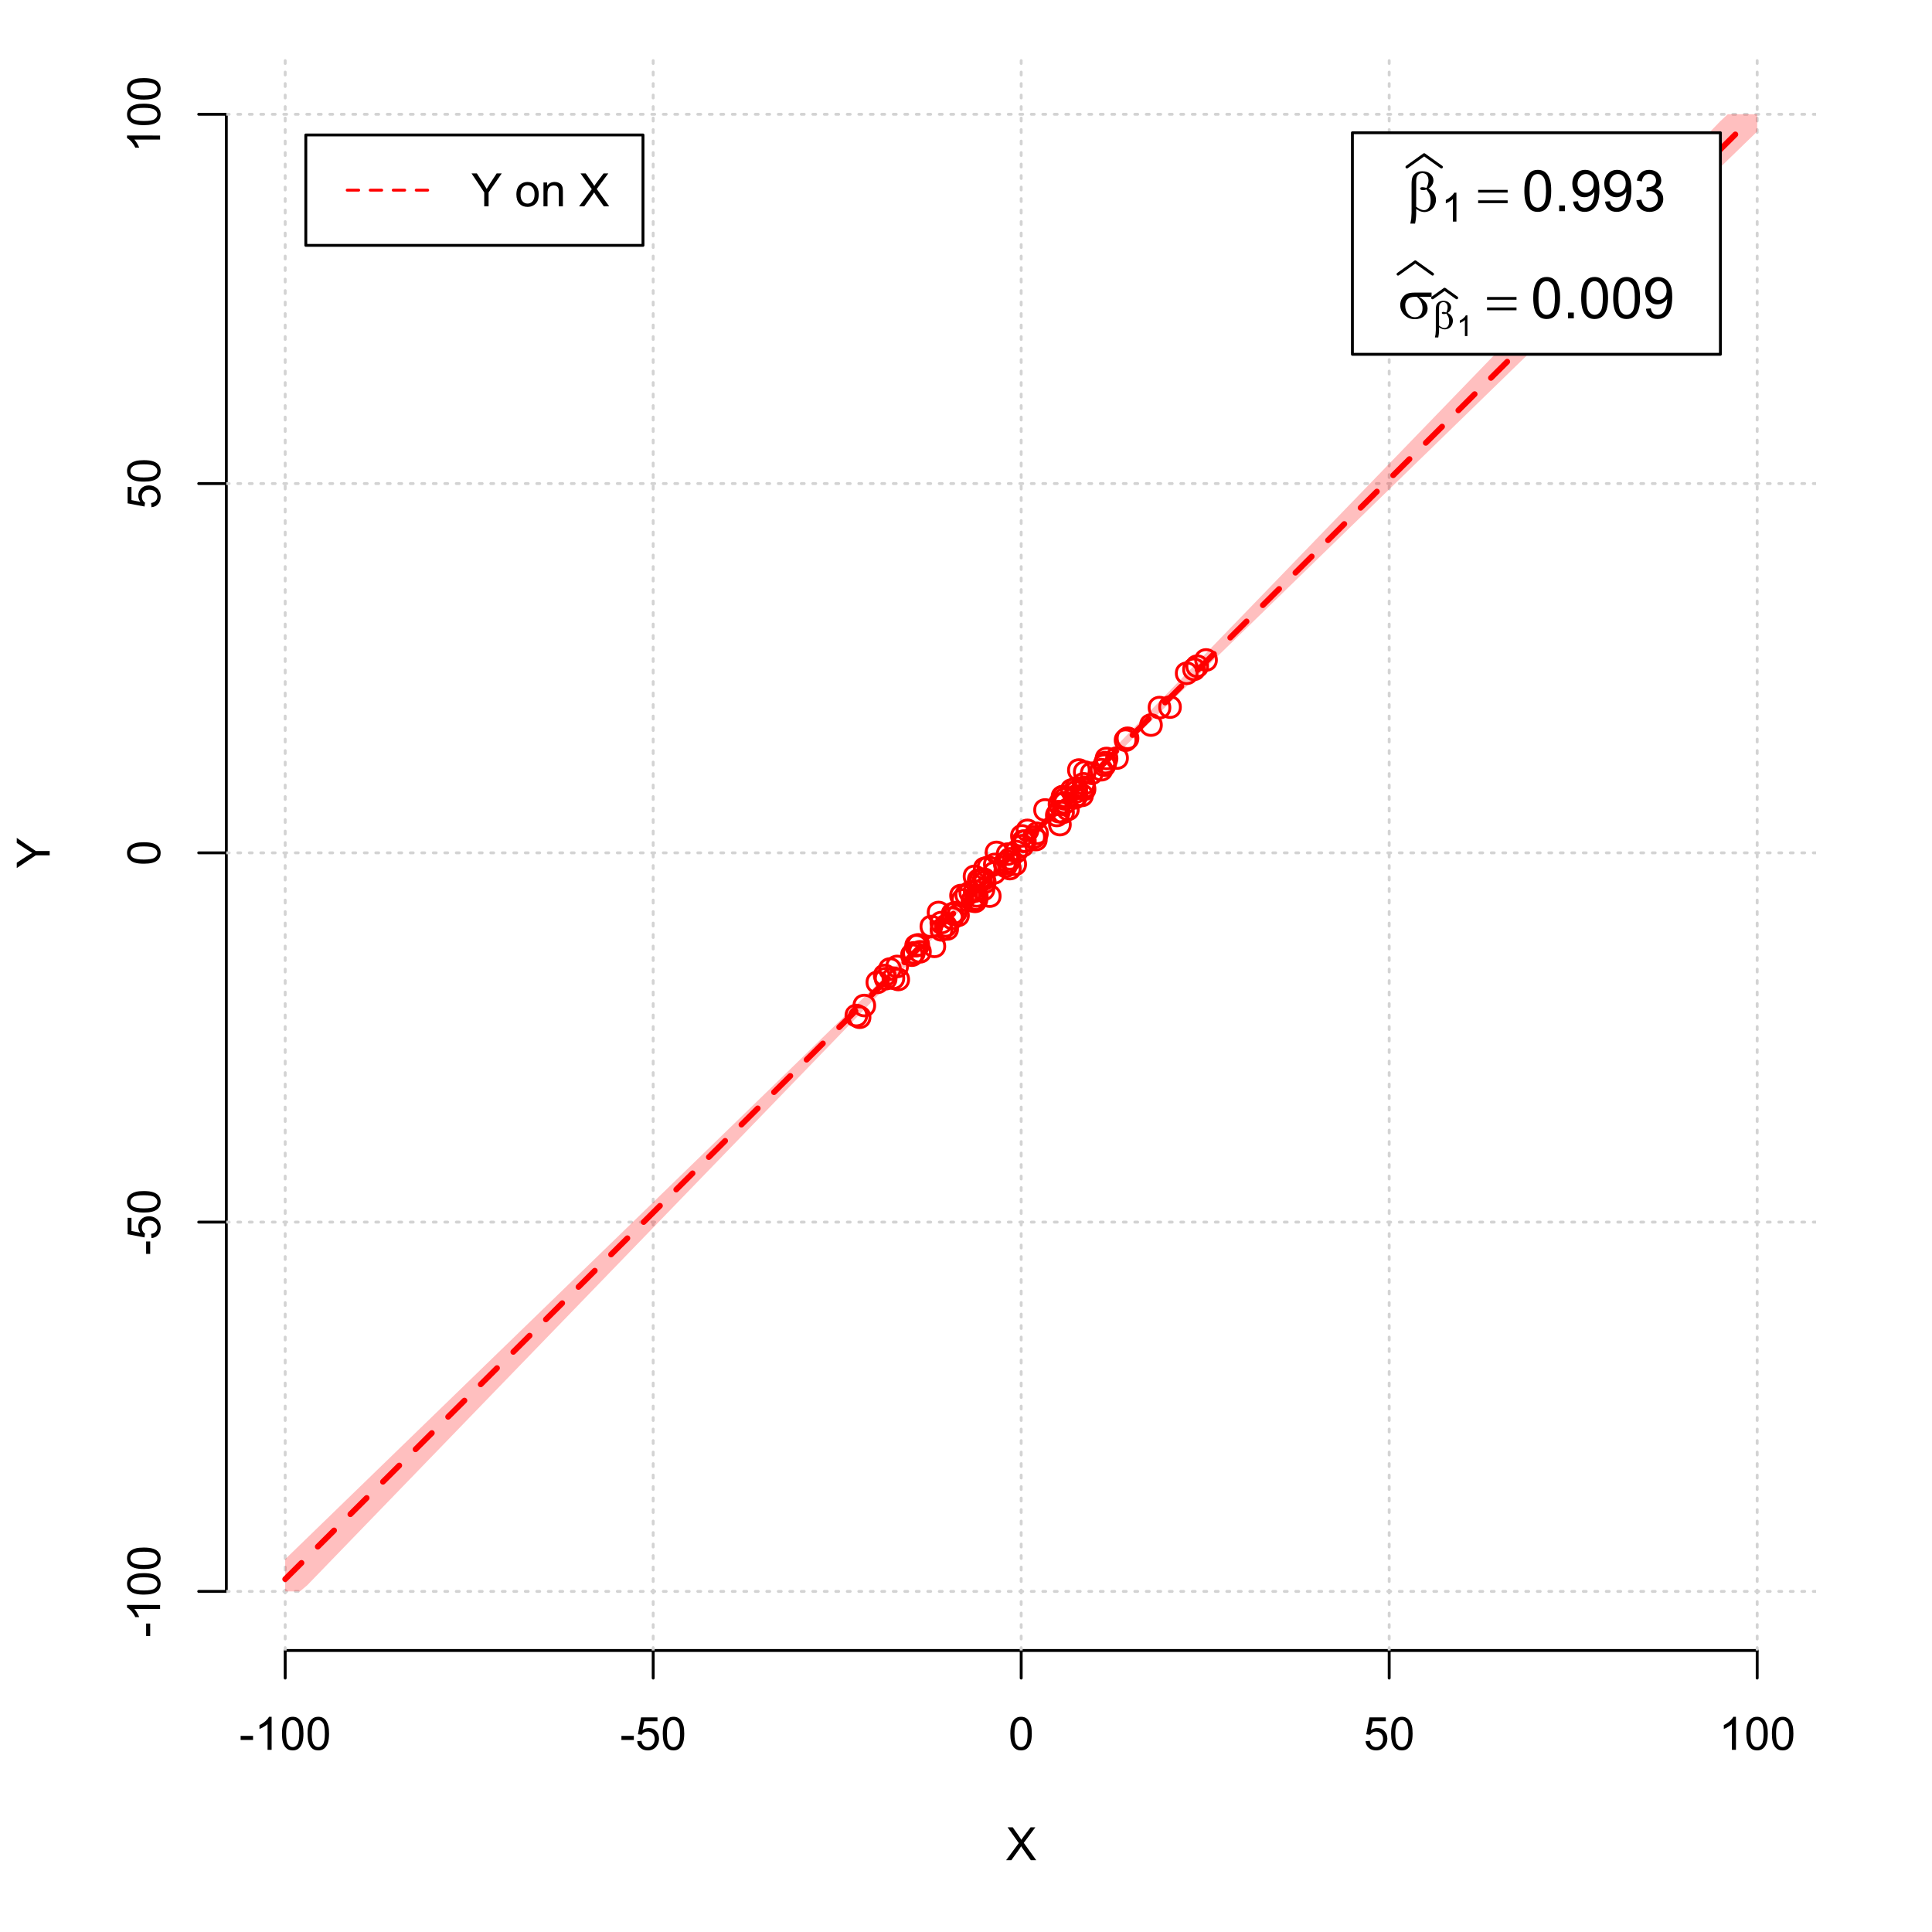 <?xml version="1.0" encoding="UTF-8"?>
<svg xmlns="http://www.w3.org/2000/svg" xmlns:xlink="http://www.w3.org/1999/xlink" width="504pt" height="504pt" viewBox="0 0 504 504" version="1.1">
<defs>
<g>
<symbol overflow="visible" id="glyph0-0">
<path style="stroke:none;" d="M 1.5 0 L 1.5 -7.5 L 7.5 -7.5 L 7.5 0 Z M 1.688 -0.188 L 7.312 -0.188 L 7.312 -7.312 L 1.688 -7.312 Z M 1.688 -0.188 "/>
</symbol>
<symbol overflow="visible" id="glyph0-1">
<path style="stroke:none;" d="M 0.055 0 L 3.375 -4.477 L 0.445 -8.59 L 1.797 -8.59 L 3.359 -6.387 C 3.68 -5.93 3.91 -5.578 4.047 -5.332 C 4.238 -5.645 4.465 -5.969 4.727 -6.312 L 6.457 -8.59 L 7.695 -8.59 L 4.676 -4.539 L 7.93 0 L 6.523 0 L 4.359 -3.062 C 4.238 -3.238 4.113 -3.43 3.984 -3.641 C 3.789 -3.324 3.652 -3.109 3.574 -2.992 L 1.418 0 Z M 0.055 0 "/>
</symbol>
<symbol overflow="visible" id="glyph0-2">
<path style="stroke:none;" d="M 0.383 -2.578 L 0.383 -3.641 L 3.621 -3.641 L 3.621 -2.578 Z M 0.383 -2.578 "/>
</symbol>
<symbol overflow="visible" id="glyph0-3">
<path style="stroke:none;" d="M 4.469 0 L 3.414 0 L 3.414 -6.719 C 3.16 -6.477 2.828 -6.234 2.414 -5.996 C 2 -5.75 1.629 -5.57 1.305 -5.449 L 1.305 -6.469 C 1.895 -6.742 2.41 -7.078 2.852 -7.477 C 3.293 -7.871 3.605 -8.254 3.789 -8.625 L 4.469 -8.625 Z M 4.469 0 "/>
</symbol>
<symbol overflow="visible" id="glyph0-4">
<path style="stroke:none;" d="M 0.5 -4.234 C 0.496 -5.246 0.602 -6.062 0.812 -6.688 C 1.02 -7.305 1.328 -7.785 1.742 -8.121 C 2.148 -8.457 2.668 -8.625 3.297 -8.625 C 3.758 -8.625 4.164 -8.531 4.512 -8.348 C 4.855 -8.16 5.141 -7.891 5.371 -7.543 C 5.594 -7.191 5.773 -6.766 5.906 -6.266 C 6.035 -5.762 6.098 -5.086 6.102 -4.234 C 6.098 -3.227 5.996 -2.414 5.789 -1.797 C 5.578 -1.176 5.266 -0.695 4.859 -0.359 C 4.445 -0.02 3.926 0.145 3.297 0.148 C 2.465 0.145 1.816 -0.148 1.348 -0.742 C 0.781 -1.457 0.496 -2.621 0.5 -4.234 Z M 1.582 -4.234 C 1.582 -2.824 1.746 -1.887 2.074 -1.418 C 2.402 -0.949 2.809 -0.715 3.297 -0.719 C 3.777 -0.715 4.184 -0.949 4.52 -1.422 C 4.848 -1.887 5.016 -2.824 5.016 -4.234 C 5.016 -5.648 4.848 -6.59 4.52 -7.055 C 4.184 -7.516 3.773 -7.746 3.289 -7.75 C 2.801 -7.746 2.414 -7.543 2.125 -7.137 C 1.762 -6.613 1.582 -5.645 1.582 -4.234 Z M 1.582 -4.234 "/>
</symbol>
<symbol overflow="visible" id="glyph0-5">
<path style="stroke:none;" d="M 0.5 -2.25 L 1.605 -2.344 C 1.684 -1.805 1.871 -1.398 2.176 -1.125 C 2.473 -0.852 2.836 -0.715 3.258 -0.719 C 3.766 -0.715 4.195 -0.906 4.547 -1.293 C 4.898 -1.672 5.074 -2.18 5.074 -2.82 C 5.074 -3.414 4.902 -3.891 4.566 -4.242 C 4.227 -4.59 3.785 -4.762 3.242 -4.766 C 2.898 -4.762 2.594 -4.684 2.32 -4.531 C 2.047 -4.375 1.832 -4.176 1.676 -3.93 L 0.688 -4.062 L 1.516 -8.473 L 5.789 -8.473 L 5.789 -7.465 L 2.359 -7.465 L 1.898 -5.156 C 2.414 -5.516 2.953 -5.695 3.523 -5.695 C 4.27 -5.695 4.902 -5.434 5.422 -4.914 C 5.934 -4.395 6.191 -3.727 6.195 -2.914 C 6.191 -2.133 5.965 -1.461 5.516 -0.898 C 4.961 -0.199 4.211 0.145 3.258 0.148 C 2.477 0.145 1.836 -0.07 1.344 -0.508 C 0.844 -0.941 0.562 -1.523 0.5 -2.25 Z M 0.5 -2.25 "/>
</symbol>
<symbol overflow="visible" id="glyph0-6">
<path style="stroke:none;" d="M 3.344 0 L 3.344 -3.641 L 0.035 -8.59 L 1.418 -8.59 L 3.109 -6 C 3.418 -5.516 3.711 -5.031 3.984 -4.547 C 4.242 -4.992 4.555 -5.496 4.922 -6.062 L 6.586 -8.59 L 7.91 -8.59 L 4.484 -3.641 L 4.484 0 Z M 3.344 0 "/>
</symbol>
<symbol overflow="visible" id="glyph0-7">
<path style="stroke:none;" d=""/>
</symbol>
<symbol overflow="visible" id="glyph0-8">
<path style="stroke:none;" d="M 0.398 -3.109 C 0.398 -4.262 0.719 -5.117 1.359 -5.672 C 1.895 -6.133 2.547 -6.363 3.316 -6.363 C 4.172 -6.363 4.871 -6.082 5.414 -5.52 C 5.953 -4.957 6.223 -4.184 6.227 -3.199 C 6.223 -2.398 6.102 -1.766 5.867 -1.309 C 5.625 -0.848 5.277 -0.492 4.82 -0.238 C 4.359 0.016 3.859 0.141 3.316 0.141 C 2.441 0.141 1.734 -0.137 1.203 -0.695 C 0.664 -1.254 0.398 -2.059 0.398 -3.109 Z M 1.484 -3.109 C 1.48 -2.309 1.656 -1.711 2.004 -1.32 C 2.348 -0.922 2.785 -0.727 3.316 -0.727 C 3.84 -0.727 4.273 -0.926 4.621 -1.324 C 4.969 -1.723 5.145 -2.328 5.145 -3.148 C 5.145 -3.914 4.969 -4.496 4.617 -4.895 C 4.266 -5.289 3.832 -5.488 3.316 -5.492 C 2.785 -5.488 2.348 -5.293 2.004 -4.898 C 1.656 -4.5 1.48 -3.902 1.484 -3.109 Z M 1.484 -3.109 "/>
</symbol>
<symbol overflow="visible" id="glyph0-9">
<path style="stroke:none;" d="M 0.789 0 L 0.789 -6.223 L 1.742 -6.223 L 1.742 -5.336 C 2.195 -6.02 2.855 -6.363 3.719 -6.363 C 4.09 -6.363 4.434 -6.293 4.754 -6.16 C 5.066 -6.023 5.305 -5.848 5.461 -5.633 C 5.617 -5.41 5.727 -5.152 5.789 -4.852 C 5.828 -4.656 5.848 -4.312 5.848 -3.828 L 5.848 0 L 4.793 0 L 4.793 -3.785 C 4.793 -4.215 4.75 -4.535 4.668 -4.75 C 4.586 -4.961 4.441 -5.129 4.234 -5.258 C 4.023 -5.383 3.777 -5.449 3.5 -5.449 C 3.047 -5.449 2.66 -5.305 2.332 -5.02 C 2.004 -4.734 1.84 -4.195 1.844 -3.398 L 1.844 0 Z M 0.789 0 "/>
</symbol>
<symbol overflow="visible" id="glyph1-0">
<path style="stroke:none;" d="M 0 -1.5 L -7.5 -1.5 L -7.5 -7.5 L 0 -7.5 Z M -0.188 -1.688 L -0.188 -7.312 L -7.312 -7.312 L -7.312 -1.688 Z M -0.188 -1.688 "/>
</symbol>
<symbol overflow="visible" id="glyph1-1">
<path style="stroke:none;" d="M 0 -3.344 L -3.641 -3.348 L -8.59 -0.035 L -8.59 -1.418 L -6 -3.113 C -5.516 -3.422 -5.031 -3.715 -4.547 -3.984 C -4.992 -4.242 -5.496 -4.555 -6.062 -4.922 L -8.59 -6.586 L -8.59 -7.91 L -3.637 -4.484 L 0 -4.484 Z M 0 -3.344 "/>
</symbol>
<symbol overflow="visible" id="glyph1-2">
<path style="stroke:none;" d="M -2.578 -0.383 L -3.641 -0.383 L -3.641 -3.621 L -2.578 -3.621 Z M -2.578 -0.383 "/>
</symbol>
<symbol overflow="visible" id="glyph1-3">
<path style="stroke:none;" d="M 0 -4.469 L 0 -3.414 L -6.719 -3.418 C -6.477 -3.16 -6.234 -2.828 -5.996 -2.418 C -5.75 -2.004 -5.57 -1.633 -5.449 -1.309 L -6.469 -1.309 C -6.742 -1.895 -7.078 -2.41 -7.477 -2.852 C -7.871 -3.293 -8.254 -3.605 -8.625 -3.793 L -8.625 -4.473 Z M 0 -4.469 "/>
</symbol>
<symbol overflow="visible" id="glyph1-4">
<path style="stroke:none;" d="M -4.234 -0.5 C -5.246 -0.496 -6.062 -0.602 -6.688 -0.812 C -7.305 -1.02 -7.785 -1.328 -8.121 -1.742 C -8.457 -2.152 -8.625 -2.672 -8.625 -3.301 C -8.625 -3.758 -8.531 -4.164 -8.348 -4.512 C -8.16 -4.859 -7.891 -5.145 -7.543 -5.371 C -7.191 -5.594 -6.766 -5.773 -6.266 -5.906 C -5.762 -6.035 -5.086 -6.098 -4.234 -6.102 C -3.223 -6.098 -2.41 -5.996 -1.793 -5.789 C -1.176 -5.578 -0.695 -5.266 -0.359 -4.859 C -0.02 -4.445 0.145 -3.926 0.148 -3.297 C 0.145 -2.465 -0.148 -1.816 -0.742 -1.348 C -1.457 -0.781 -2.621 -0.496 -4.234 -0.5 Z M -4.234 -1.582 C -2.824 -1.582 -1.887 -1.746 -1.418 -2.074 C -0.949 -2.402 -0.715 -2.809 -0.719 -3.297 C -0.715 -3.777 -0.949 -4.184 -1.422 -4.52 C -1.887 -4.848 -2.824 -5.016 -4.234 -5.016 C -5.648 -5.016 -6.59 -4.848 -7.055 -4.52 C -7.516 -4.188 -7.746 -3.777 -7.75 -3.289 C -7.746 -2.801 -7.543 -2.414 -7.137 -2.129 C -6.613 -1.762 -5.645 -1.582 -4.234 -1.582 Z M -4.234 -1.582 "/>
</symbol>
<symbol overflow="visible" id="glyph1-5">
<path style="stroke:none;" d="M -2.25 -0.5 L -2.344 -1.605 C -1.805 -1.684 -1.398 -1.871 -1.125 -2.176 C -0.852 -2.473 -0.715 -2.836 -0.719 -3.258 C -0.715 -3.766 -0.906 -4.195 -1.293 -4.547 C -1.672 -4.898 -2.18 -5.074 -2.816 -5.074 C -3.414 -5.074 -3.891 -4.902 -4.242 -4.566 C -4.59 -4.227 -4.762 -3.785 -4.766 -3.242 C -4.762 -2.898 -4.684 -2.594 -4.531 -2.32 C -4.375 -2.047 -4.176 -1.832 -3.93 -1.676 L -4.062 -0.688 L -8.473 -1.52 L -8.473 -5.789 L -7.465 -5.789 L -7.465 -2.363 L -5.156 -1.898 C -5.516 -2.414 -5.695 -2.953 -5.695 -3.523 C -5.695 -4.27 -5.434 -4.902 -4.914 -5.422 C -4.395 -5.934 -3.727 -6.191 -2.91 -6.195 C -2.133 -6.191 -1.461 -5.965 -0.895 -5.516 C -0.199 -4.961 0.145 -4.211 0.148 -3.258 C 0.145 -2.477 -0.07 -1.836 -0.508 -1.344 C -0.941 -0.848 -1.523 -0.566 -2.25 -0.5 Z M -2.25 -0.5 "/>
</symbol>
<symbol overflow="visible" id="glyph2-0">
<path style="stroke:none;" d="M 0.754 0 L 0.754 -9.375 L 8.254 -9.375 L 8.254 0 Z M 0.988 -0.234 L 8.02 -0.234 L 8.02 -9.141 L 0.988 -9.141 Z M 0.988 -0.234 "/>
</symbol>
<symbol overflow="visible" id="glyph2-1">
<path style="stroke:none;" d="M 2.418 -0.57 L 2.418 0.668 C 2.414 1.457 2.316 2.312 2.125 3.238 L 0.887 3.238 C 1.016 2.629 1.094 2.215 1.121 2 C 1.18 1.312 1.211 0.812 1.215 0.5 L 1.215 -6.988 C 1.211 -7.859 1.297 -8.508 1.473 -8.93 C 1.645 -9.352 1.957 -9.703 2.41 -9.988 C 2.859 -10.27 3.402 -10.41 4.035 -10.414 C 4.906 -10.41 5.605 -10.176 6.129 -9.711 C 6.652 -9.238 6.914 -8.684 6.914 -8.043 C 6.914 -7.625 6.805 -7.23 6.594 -6.855 C 6.379 -6.48 6.051 -6.156 5.609 -5.891 C 6.914 -5.262 7.57 -4.289 7.574 -2.973 C 7.57 -2.383 7.434 -1.836 7.164 -1.332 C 6.887 -0.82 6.512 -0.434 6.035 -0.172 C 5.555 0.094 5.059 0.223 4.555 0.227 C 4.227 0.223 3.906 0.168 3.586 0.059 C 3.266 -0.051 2.875 -0.258 2.418 -0.57 Z M 2.418 -1.148 C 2.891 -0.816 3.305 -0.578 3.656 -0.434 C 3.918 -0.324 4.18 -0.27 4.445 -0.27 C 4.938 -0.27 5.352 -0.473 5.688 -0.879 C 6.02 -1.285 6.188 -1.93 6.188 -2.82 C 6.188 -3.375 6.105 -3.863 5.949 -4.281 C 5.785 -4.695 5.508 -5.152 5.113 -5.656 C 4.773 -5.539 4.484 -5.484 4.242 -5.484 C 3.945 -5.484 3.738 -5.527 3.621 -5.617 C 3.5 -5.703 3.438 -5.797 3.441 -5.902 C 3.438 -5.992 3.484 -6.078 3.578 -6.152 C 3.668 -6.223 3.816 -6.258 4.027 -6.262 C 4.262 -6.258 4.625 -6.195 5.113 -6.07 C 5.453 -6.75 5.625 -7.391 5.625 -8 C 5.625 -8.609 5.473 -9.086 5.172 -9.426 C 4.867 -9.758 4.492 -9.926 4.043 -9.93 C 3.477 -9.926 3.035 -9.688 2.727 -9.215 C 2.516 -8.895 2.414 -8.383 2.418 -7.684 Z M 2.418 -1.148 "/>
</symbol>
<symbol overflow="visible" id="glyph2-2">
<path style="stroke:none;" d="M 0.27 -5.559 L 7.961 -5.559 L 7.961 -4.848 L 0.27 -4.848 Z M 0.27 -2.828 L 7.961 -2.828 L 7.961 -2.102 L 0.27 -2.102 Z M 0.27 -2.828 "/>
</symbol>
<symbol overflow="visible" id="glyph2-3">
<path style="stroke:none;" d="M 8.746 -5.602 L 5.465 -5.602 C 6.199 -5.191 6.758 -4.734 7.141 -4.238 C 7.52 -3.738 7.711 -3.164 7.711 -2.512 C 7.711 -1.758 7.406 -1.113 6.801 -0.578 C 6.195 -0.043 5.387 0.223 4.371 0.227 C 3.301 0.223 2.398 -0.137 1.668 -0.863 C 0.934 -1.59 0.566 -2.469 0.57 -3.5 C 0.566 -4.117 0.723 -4.68 1.031 -5.184 C 1.336 -5.688 1.723 -6.066 2.199 -6.324 C 2.668 -6.578 3.391 -6.707 4.367 -6.711 L 8.746 -6.711 Z M 4.914 -5.602 C 4.707 -5.605 4.551 -5.605 4.445 -5.609 C 3.566 -5.605 2.918 -5.41 2.5 -5.023 C 2.074 -4.629 1.863 -4.078 1.867 -3.367 C 1.863 -2.434 2.113 -1.684 2.621 -1.117 C 3.121 -0.551 3.719 -0.27 4.41 -0.27 C 4.984 -0.27 5.457 -0.473 5.828 -0.887 C 6.199 -1.297 6.387 -1.895 6.387 -2.672 C 6.387 -3.797 5.895 -4.773 4.914 -5.602 Z M 4.914 -5.602 "/>
</symbol>
<symbol overflow="visible" id="glyph3-0">
<path style="stroke:none;" d="M 1.312 0 L 1.312 -6.562 L 6.562 -6.562 L 6.562 0 Z M 1.477 -0.164 L 6.398 -0.164 L 6.398 -6.398 L 1.477 -6.398 Z M 1.477 -0.164 "/>
</symbol>
<symbol overflow="visible" id="glyph3-1">
<path style="stroke:none;" d="M 3.91 0 L 2.988 0 L 2.988 -5.879 C 2.766 -5.664 2.473 -5.453 2.113 -5.242 C 1.75 -5.027 1.426 -4.871 1.145 -4.77 L 1.145 -5.66 C 1.656 -5.902 2.109 -6.195 2.496 -6.539 C 2.883 -6.883 3.156 -7.219 3.316 -7.547 L 3.91 -7.547 Z M 3.91 0 "/>
</symbol>
<symbol overflow="visible" id="glyph4-0">
<path style="stroke:none;" d="M 1.875 0 L 1.875 -9.375 L 9.375 -9.375 L 9.375 0 Z M 2.109 -0.234 L 9.141 -0.234 L 9.141 -9.141 L 2.109 -9.141 Z M 2.109 -0.234 "/>
</symbol>
<symbol overflow="visible" id="glyph4-1">
<path style="stroke:none;" d="M 0.621 -5.297 C 0.621 -6.562 0.75 -7.582 1.012 -8.359 C 1.273 -9.133 1.664 -9.73 2.18 -10.152 C 2.695 -10.57 3.344 -10.781 4.125 -10.781 C 4.699 -10.781 5.203 -10.664 5.641 -10.434 C 6.074 -10.199 6.434 -9.863 6.715 -9.43 C 6.996 -8.988 7.219 -8.457 7.383 -7.832 C 7.543 -7.203 7.621 -6.359 7.625 -5.297 C 7.621 -4.035 7.492 -3.016 7.234 -2.246 C 6.973 -1.469 6.586 -0.871 6.074 -0.449 C 5.559 -0.027 4.91 0.18 4.125 0.184 C 3.086 0.18 2.27 -0.188 1.684 -0.93 C 0.973 -1.82 0.621 -3.277 0.621 -5.297 Z M 1.977 -5.297 C 1.973 -3.531 2.18 -2.355 2.594 -1.777 C 3.004 -1.191 3.516 -0.902 4.125 -0.902 C 4.727 -0.902 5.234 -1.195 5.648 -1.781 C 6.062 -2.367 6.27 -3.539 6.27 -5.297 C 6.27 -7.062 6.062 -8.234 5.648 -8.816 C 5.234 -9.398 4.719 -9.691 4.109 -9.691 C 3.5 -9.691 3.02 -9.434 2.66 -8.922 C 2.203 -8.262 1.973 -7.055 1.977 -5.297 Z M 1.977 -5.297 "/>
</symbol>
<symbol overflow="visible" id="glyph4-2">
<path style="stroke:none;" d="M 1.363 0 L 1.363 -1.5 L 2.863 -1.5 L 2.863 0 Z M 1.363 0 "/>
</symbol>
<symbol overflow="visible" id="glyph4-3">
<path style="stroke:none;" d="M 0.82 -2.484 L 2.086 -2.602 C 2.195 -2.004 2.398 -1.57 2.703 -1.305 C 3 -1.035 3.391 -0.902 3.867 -0.902 C 4.273 -0.902 4.629 -0.992 4.934 -1.18 C 5.238 -1.359 5.488 -1.609 5.684 -1.922 C 5.879 -2.23 6.039 -2.648 6.172 -3.176 C 6.301 -3.703 6.367 -4.238 6.371 -4.789 C 6.367 -4.844 6.367 -4.934 6.363 -5.055 C 6.098 -4.629 5.738 -4.289 5.285 -4.031 C 4.828 -3.77 4.332 -3.637 3.801 -3.641 C 2.91 -3.637 2.156 -3.961 1.543 -4.605 C 0.926 -5.25 0.621 -6.098 0.621 -7.156 C 0.621 -8.242 0.941 -9.121 1.582 -9.785 C 2.223 -10.449 3.027 -10.781 4 -10.781 C 4.695 -10.781 5.332 -10.59 5.914 -10.215 C 6.488 -9.836 6.93 -9.301 7.23 -8.609 C 7.531 -7.91 7.68 -6.906 7.684 -5.59 C 7.68 -4.215 7.531 -3.121 7.234 -2.309 C 6.934 -1.496 6.492 -0.875 5.906 -0.453 C 5.316 -0.027 4.625 0.18 3.836 0.184 C 2.996 0.18 2.309 -0.051 1.777 -0.516 C 1.242 -0.98 0.926 -1.637 0.82 -2.484 Z M 6.219 -7.223 C 6.215 -7.977 6.016 -8.578 5.613 -9.023 C 5.207 -9.469 4.723 -9.691 4.16 -9.691 C 3.574 -9.691 3.062 -9.449 2.629 -8.973 C 2.191 -8.488 1.973 -7.871 1.977 -7.113 C 1.973 -6.426 2.18 -5.867 2.594 -5.445 C 3.004 -5.016 3.516 -4.805 4.125 -4.805 C 4.734 -4.805 5.234 -5.016 5.629 -5.445 C 6.02 -5.867 6.215 -6.461 6.219 -7.223 Z M 6.219 -7.223 "/>
</symbol>
<symbol overflow="visible" id="glyph4-4">
<path style="stroke:none;" d="M 0.629 -2.836 L 1.949 -3.012 C 2.098 -2.262 2.355 -1.723 2.719 -1.395 C 3.082 -1.066 3.523 -0.902 4.051 -0.902 C 4.668 -0.902 5.191 -1.117 5.621 -1.547 C 6.043 -1.977 6.258 -2.508 6.262 -3.141 C 6.258 -3.746 6.059 -4.246 5.668 -4.641 C 5.27 -5.031 4.77 -5.227 4.16 -5.23 C 3.91 -5.227 3.598 -5.176 3.23 -5.082 L 3.375 -6.242 C 3.461 -6.227 3.531 -6.223 3.59 -6.227 C 4.148 -6.223 4.652 -6.367 5.102 -6.664 C 5.551 -6.953 5.777 -7.406 5.777 -8.02 C 5.777 -8.5 5.613 -8.898 5.285 -9.219 C 4.957 -9.531 4.535 -9.691 4.02 -9.695 C 3.504 -9.691 3.074 -9.531 2.738 -9.211 C 2.395 -8.891 2.176 -8.406 2.078 -7.766 L 0.762 -8 C 0.922 -8.879 1.285 -9.562 1.859 -10.051 C 2.43 -10.535 3.141 -10.781 3.992 -10.781 C 4.574 -10.781 5.113 -10.652 5.609 -10.402 C 6.102 -10.148 6.48 -9.809 6.742 -9.375 C 7 -8.938 7.129 -8.477 7.133 -7.992 C 7.129 -7.527 7.004 -7.102 6.758 -6.723 C 6.508 -6.34 6.141 -6.039 5.656 -5.816 C 6.285 -5.664 6.777 -5.359 7.133 -4.902 C 7.48 -4.438 7.656 -3.859 7.66 -3.172 C 7.656 -2.23 7.316 -1.438 6.633 -0.785 C 5.949 -0.137 5.086 0.188 4.043 0.191 C 3.098 0.188 2.312 -0.09 1.695 -0.648 C 1.07 -1.207 0.715 -1.938 0.629 -2.836 Z M 0.629 -2.836 "/>
</symbol>
<symbol overflow="visible" id="glyph5-0">
<path style="stroke:none;" d="M 0.527 0 L 0.527 -6.562 L 5.777 -6.562 L 5.777 0 Z M 0.691 -0.164 L 5.613 -0.164 L 5.613 -6.398 L 0.691 -6.398 Z M 0.691 -0.164 "/>
</symbol>
<symbol overflow="visible" id="glyph5-1">
<path style="stroke:none;" d="M 1.691 -0.398 L 1.691 0.465 C 1.688 1.016 1.621 1.617 1.488 2.266 L 0.621 2.266 C 0.711 1.84 0.766 1.551 0.785 1.398 C 0.828 0.918 0.848 0.566 0.852 0.348 L 0.852 -4.891 C 0.848 -5.5 0.91 -5.953 1.031 -6.25 C 1.152 -6.543 1.371 -6.789 1.688 -6.992 C 2.004 -7.188 2.383 -7.289 2.824 -7.289 C 3.434 -7.289 3.922 -7.125 4.289 -6.797 C 4.656 -6.469 4.84 -6.078 4.84 -5.629 C 4.84 -5.336 4.766 -5.059 4.617 -4.801 C 4.469 -4.535 4.238 -4.309 3.926 -4.121 C 4.84 -3.68 5.297 -3 5.301 -2.082 C 5.297 -1.668 5.199 -1.285 5.012 -0.93 C 4.816 -0.574 4.555 -0.305 4.223 -0.117 C 3.887 0.066 3.543 0.156 3.188 0.16 C 2.957 0.156 2.73 0.117 2.508 0.039 C 2.281 -0.039 2.008 -0.184 1.691 -0.398 Z M 1.691 -0.805 C 2.02 -0.57 2.309 -0.402 2.559 -0.301 C 2.742 -0.223 2.926 -0.188 3.113 -0.191 C 3.453 -0.188 3.742 -0.328 3.98 -0.617 C 4.211 -0.898 4.328 -1.352 4.332 -1.973 C 4.328 -2.359 4.273 -2.699 4.164 -2.996 C 4.051 -3.285 3.855 -3.605 3.578 -3.957 C 3.34 -3.875 3.137 -3.836 2.969 -3.84 C 2.762 -3.836 2.617 -3.867 2.535 -3.93 C 2.449 -3.988 2.406 -4.055 2.41 -4.133 C 2.406 -4.195 2.441 -4.254 2.508 -4.305 C 2.57 -4.355 2.672 -4.383 2.82 -4.383 C 2.984 -4.383 3.238 -4.336 3.578 -4.25 C 3.816 -4.719 3.938 -5.168 3.938 -5.598 C 3.938 -6.027 3.828 -6.363 3.617 -6.598 C 3.402 -6.832 3.141 -6.949 2.828 -6.953 C 2.43 -6.949 2.121 -6.781 1.906 -6.449 C 1.758 -6.227 1.688 -5.871 1.691 -5.379 Z M 1.691 -0.805 "/>
</symbol>
<symbol overflow="visible" id="glyph6-0">
<path style="stroke:none;" d="M 0.938 0 L 0.938 -4.688 L 4.688 -4.688 L 4.688 0 Z M 1.055 -0.117 L 4.57 -0.117 L 4.57 -4.57 L 1.055 -4.57 Z M 1.055 -0.117 "/>
</symbol>
<symbol overflow="visible" id="glyph6-1">
<path style="stroke:none;" d="M 2.793 0 L 2.137 0 L 2.137 -4.199 C 1.977 -4.047 1.77 -3.895 1.512 -3.746 C 1.254 -3.59 1.02 -3.477 0.816 -3.406 L 0.816 -4.043 C 1.184 -4.215 1.508 -4.422 1.781 -4.672 C 2.055 -4.914 2.25 -5.156 2.371 -5.391 L 2.793 -5.391 Z M 2.793 0 "/>
</symbol>
</g>
<clipPath id="clip1">
  <path d="M 74 14.398 L 75 14.398 L 75 430.559 L 74 430.559 Z M 74 14.398 "/>
</clipPath>
<clipPath id="clip2">
  <path d="M 170 14.398 L 171 14.398 L 171 430.559 L 170 430.559 Z M 170 14.398 "/>
</clipPath>
<clipPath id="clip3">
  <path d="M 266 14.398 L 267 14.398 L 267 430.559 L 266 430.559 Z M 266 14.398 "/>
</clipPath>
<clipPath id="clip4">
  <path d="M 362 14.398 L 363 14.398 L 363 430.559 L 362 430.559 Z M 362 14.398 "/>
</clipPath>
<clipPath id="clip5">
  <path d="M 458 14.398 L 459 14.398 L 459 430.559 L 458 430.559 Z M 458 14.398 "/>
</clipPath>
<clipPath id="clip6">
  <path d="M 59.039 414 L 473.758 414 L 473.758 416 L 59.039 416 Z M 59.039 414 "/>
</clipPath>
<clipPath id="clip7">
  <path d="M 59.039 318 L 473.758 318 L 473.758 320 L 59.039 320 Z M 59.039 318 "/>
</clipPath>
<clipPath id="clip8">
  <path d="M 59.039 222 L 473.758 222 L 473.758 223 L 59.039 223 Z M 59.039 222 "/>
</clipPath>
<clipPath id="clip9">
  <path d="M 59.039 125 L 473.758 125 L 473.758 127 L 59.039 127 Z M 59.039 125 "/>
</clipPath>
<clipPath id="clip10">
  <path d="M 59.039 29 L 473.758 29 L 473.758 31 L 59.039 31 Z M 59.039 29 "/>
</clipPath>
</defs>
<g id="surface1681">
<rect x="0" y="0" width="504" height="504" style="fill:rgb(100%,100%,100%);fill-opacity:1;stroke:none;"/>
<g style="fill:rgb(0%,0%,0%);fill-opacity:1;">
  <use xlink:href="#glyph0-1" x="262.398" y="485.281"/>
</g>
<g style="fill:rgb(0%,0%,0%);fill-opacity:1;">
  <use xlink:href="#glyph1-1" x="12.961" y="226.48"/>
</g>
<path style="fill:none;stroke-width:0.75;stroke-linecap:round;stroke-linejoin:round;stroke:rgb(0%,0%,0%);stroke-opacity:1;stroke-miterlimit:10;" d="M 74.398 430.559 L 458.398 430.559 "/>
<path style="fill:none;stroke-width:0.75;stroke-linecap:round;stroke-linejoin:round;stroke:rgb(0%,0%,0%);stroke-opacity:1;stroke-miterlimit:10;" d="M 74.398 430.559 L 74.398 437.762 "/>
<path style="fill:none;stroke-width:0.75;stroke-linecap:round;stroke-linejoin:round;stroke:rgb(0%,0%,0%);stroke-opacity:1;stroke-miterlimit:10;" d="M 170.398 430.559 L 170.398 437.762 "/>
<path style="fill:none;stroke-width:0.75;stroke-linecap:round;stroke-linejoin:round;stroke:rgb(0%,0%,0%);stroke-opacity:1;stroke-miterlimit:10;" d="M 266.398 430.559 L 266.398 437.762 "/>
<path style="fill:none;stroke-width:0.75;stroke-linecap:round;stroke-linejoin:round;stroke:rgb(0%,0%,0%);stroke-opacity:1;stroke-miterlimit:10;" d="M 362.398 430.559 L 362.398 437.762 "/>
<path style="fill:none;stroke-width:0.75;stroke-linecap:round;stroke-linejoin:round;stroke:rgb(0%,0%,0%);stroke-opacity:1;stroke-miterlimit:10;" d="M 458.398 430.559 L 458.398 437.762 "/>
<g style="fill:rgb(0%,0%,0%);fill-opacity:1;">
  <use xlink:href="#glyph0-2" x="62.391" y="456.48"/>
  <use xlink:href="#glyph0-3" x="66.387" y="456.48"/>
  <use xlink:href="#glyph0-4" x="73.061" y="456.48"/>
  <use xlink:href="#glyph0-4" x="79.734" y="456.48"/>
</g>
<g style="fill:rgb(0%,0%,0%);fill-opacity:1;">
  <use xlink:href="#glyph0-2" x="161.727" y="456.48"/>
  <use xlink:href="#glyph0-5" x="165.723" y="456.48"/>
  <use xlink:href="#glyph0-4" x="172.396" y="456.48"/>
</g>
<g style="fill:rgb(0%,0%,0%);fill-opacity:1;">
  <use xlink:href="#glyph0-4" x="263.062" y="456.48"/>
</g>
<g style="fill:rgb(0%,0%,0%);fill-opacity:1;">
  <use xlink:href="#glyph0-5" x="355.727" y="456.48"/>
  <use xlink:href="#glyph0-4" x="362.4" y="456.48"/>
</g>
<g style="fill:rgb(0%,0%,0%);fill-opacity:1;">
  <use xlink:href="#glyph0-3" x="448.387" y="456.48"/>
  <use xlink:href="#glyph0-4" x="455.061" y="456.48"/>
  <use xlink:href="#glyph0-4" x="461.734" y="456.48"/>
</g>
<path style="fill:none;stroke-width:0.75;stroke-linecap:round;stroke-linejoin:round;stroke:rgb(0%,0%,0%);stroke-opacity:1;stroke-miterlimit:10;" d="M 59.039 415.148 L 59.039 29.812 "/>
<path style="fill:none;stroke-width:0.75;stroke-linecap:round;stroke-linejoin:round;stroke:rgb(0%,0%,0%);stroke-opacity:1;stroke-miterlimit:10;" d="M 59.039 415.148 L 51.84 415.148 "/>
<path style="fill:none;stroke-width:0.75;stroke-linecap:round;stroke-linejoin:round;stroke:rgb(0%,0%,0%);stroke-opacity:1;stroke-miterlimit:10;" d="M 59.039 318.812 L 51.84 318.812 "/>
<path style="fill:none;stroke-width:0.75;stroke-linecap:round;stroke-linejoin:round;stroke:rgb(0%,0%,0%);stroke-opacity:1;stroke-miterlimit:10;" d="M 59.039 222.48 L 51.84 222.48 "/>
<path style="fill:none;stroke-width:0.75;stroke-linecap:round;stroke-linejoin:round;stroke:rgb(0%,0%,0%);stroke-opacity:1;stroke-miterlimit:10;" d="M 59.039 126.148 L 51.84 126.148 "/>
<path style="fill:none;stroke-width:0.75;stroke-linecap:round;stroke-linejoin:round;stroke:rgb(0%,0%,0%);stroke-opacity:1;stroke-miterlimit:10;" d="M 59.039 29.812 L 51.84 29.812 "/>
<g style="fill:rgb(0%,0%,0%);fill-opacity:1;">
  <use xlink:href="#glyph1-2" x="41.762" y="427.156"/>
  <use xlink:href="#glyph1-3" x="41.762" y="423.16"/>
  <use xlink:href="#glyph1-4" x="41.762" y="416.486"/>
  <use xlink:href="#glyph1-4" x="41.762" y="409.812"/>
</g>
<g style="fill:rgb(0%,0%,0%);fill-opacity:1;">
  <use xlink:href="#glyph1-2" x="41.762" y="327.484"/>
  <use xlink:href="#glyph1-5" x="41.762" y="323.488"/>
  <use xlink:href="#glyph1-4" x="41.762" y="316.814"/>
</g>
<g style="fill:rgb(0%,0%,0%);fill-opacity:1;">
  <use xlink:href="#glyph1-4" x="41.762" y="225.816"/>
</g>
<g style="fill:rgb(0%,0%,0%);fill-opacity:1;">
  <use xlink:href="#glyph1-5" x="41.762" y="132.82"/>
  <use xlink:href="#glyph1-4" x="41.762" y="126.146"/>
</g>
<g style="fill:rgb(0%,0%,0%);fill-opacity:1;">
  <use xlink:href="#glyph1-3" x="41.762" y="39.824"/>
  <use xlink:href="#glyph1-4" x="41.762" y="33.15"/>
  <use xlink:href="#glyph1-4" x="41.762" y="26.477"/>
</g>
<g clip-path="url(#clip1)" clip-rule="nonzero">
<path style="fill:none;stroke-width:0.75;stroke-linecap:round;stroke-linejoin:round;stroke:rgb(82.745%,82.745%,82.745%);stroke-opacity:1;stroke-dasharray:0.75,2.25;stroke-miterlimit:10;" d="M 74.398 430.559 L 74.398 14.398 "/>
</g>
<g clip-path="url(#clip2)" clip-rule="nonzero">
<path style="fill:none;stroke-width:0.75;stroke-linecap:round;stroke-linejoin:round;stroke:rgb(82.745%,82.745%,82.745%);stroke-opacity:1;stroke-dasharray:0.75,2.25;stroke-miterlimit:10;" d="M 170.398 430.559 L 170.398 14.398 "/>
</g>
<g clip-path="url(#clip3)" clip-rule="nonzero">
<path style="fill:none;stroke-width:0.75;stroke-linecap:round;stroke-linejoin:round;stroke:rgb(82.745%,82.745%,82.745%);stroke-opacity:1;stroke-dasharray:0.75,2.25;stroke-miterlimit:10;" d="M 266.398 430.559 L 266.398 14.398 "/>
</g>
<g clip-path="url(#clip4)" clip-rule="nonzero">
<path style="fill:none;stroke-width:0.75;stroke-linecap:round;stroke-linejoin:round;stroke:rgb(82.745%,82.745%,82.745%);stroke-opacity:1;stroke-dasharray:0.75,2.25;stroke-miterlimit:10;" d="M 362.398 430.559 L 362.398 14.398 "/>
</g>
<g clip-path="url(#clip5)" clip-rule="nonzero">
<path style="fill:none;stroke-width:0.75;stroke-linecap:round;stroke-linejoin:round;stroke:rgb(82.745%,82.745%,82.745%);stroke-opacity:1;stroke-dasharray:0.75,2.25;stroke-miterlimit:10;" d="M 458.398 430.559 L 458.398 14.398 "/>
</g>
<g clip-path="url(#clip6)" clip-rule="nonzero">
<path style="fill:none;stroke-width:0.75;stroke-linecap:round;stroke-linejoin:round;stroke:rgb(82.745%,82.745%,82.745%);stroke-opacity:1;stroke-dasharray:0.75,2.25;stroke-miterlimit:10;" d="M 59.039 415.148 L 473.762 415.148 "/>
</g>
<g clip-path="url(#clip7)" clip-rule="nonzero">
<path style="fill:none;stroke-width:0.75;stroke-linecap:round;stroke-linejoin:round;stroke:rgb(82.745%,82.745%,82.745%);stroke-opacity:1;stroke-dasharray:0.75,2.25;stroke-miterlimit:10;" d="M 59.039 318.812 L 473.762 318.812 "/>
</g>
<g clip-path="url(#clip8)" clip-rule="nonzero">
<path style="fill:none;stroke-width:0.75;stroke-linecap:round;stroke-linejoin:round;stroke:rgb(82.745%,82.745%,82.745%);stroke-opacity:1;stroke-dasharray:0.75,2.25;stroke-miterlimit:10;" d="M 59.039 222.48 L 473.762 222.48 "/>
</g>
<g clip-path="url(#clip9)" clip-rule="nonzero">
<path style="fill:none;stroke-width:0.75;stroke-linecap:round;stroke-linejoin:round;stroke:rgb(82.745%,82.745%,82.745%);stroke-opacity:1;stroke-dasharray:0.75,2.25;stroke-miterlimit:10;" d="M 59.039 126.148 L 473.762 126.148 "/>
</g>
<g clip-path="url(#clip10)" clip-rule="nonzero">
<path style="fill:none;stroke-width:0.75;stroke-linecap:round;stroke-linejoin:round;stroke:rgb(82.745%,82.745%,82.745%);stroke-opacity:1;stroke-dasharray:0.75,2.25;stroke-miterlimit:10;" d="M 59.039 29.812 L 473.762 29.812 "/>
</g>
<path style=" stroke:none;fill-rule:nonzero;fill:rgb(100%,0%,0%);fill-opacity:0.251;" d="M 74.398 415.148 L 74.398 406.75 L 76.32 404.887 L 78.238 403.027 L 80.16 401.164 L 82.078 399.301 L 84 397.438 L 85.922 395.578 L 87.84 393.715 L 89.762 391.852 L 91.68 389.988 L 93.602 388.129 L 95.52 386.266 L 97.441 384.402 L 99.359 382.539 L 101.281 380.68 L 103.199 378.816 L 105.121 376.953 L 107.039 375.094 L 108.961 373.23 L 110.879 371.367 L 112.801 369.504 L 114.719 367.645 L 116.641 365.781 L 118.559 363.918 L 120.48 362.055 L 122.398 360.195 L 124.32 358.332 L 126.238 356.469 L 128.16 354.605 L 130.078 352.746 L 133.922 349.02 L 135.84 347.156 L 137.762 345.297 L 139.68 343.434 L 141.602 341.57 L 143.52 339.711 L 145.441 337.848 L 147.359 335.984 L 149.281 334.121 L 151.199 332.262 L 153.121 330.398 L 155.039 328.535 L 156.961 326.672 L 158.879 324.812 L 160.801 322.949 L 162.719 321.086 L 164.641 319.223 L 166.559 317.355 L 168.48 315.492 L 170.398 313.629 L 172.32 311.762 L 174.238 309.898 L 176.16 308.035 L 178.078 306.168 L 181.922 302.441 L 183.84 300.574 L 185.762 298.711 L 187.68 296.848 L 189.602 294.98 L 191.52 293.117 L 193.441 291.254 L 195.359 289.387 L 197.281 287.523 L 199.199 285.66 L 201.121 283.797 L 203.039 281.93 L 204.961 280.066 L 206.879 278.199 L 208.801 276.328 L 210.719 274.457 L 212.641 272.582 L 214.559 270.711 L 216.48 268.84 L 218.398 266.969 L 220.32 265.094 L 222.238 263.223 L 224.16 261.352 L 226.078 259.477 L 229.922 255.734 L 231.84 253.859 L 233.762 251.988 L 235.68 250.117 L 237.602 248.246 L 239.52 246.371 L 241.441 244.5 L 243.359 242.629 L 245.281 240.754 L 247.199 238.883 L 249.121 237.012 L 251.039 235.141 L 252.961 233.266 L 254.879 231.395 L 256.801 229.523 L 258.719 227.613 L 260.641 225.68 L 262.559 223.746 L 264.48 221.812 L 266.398 219.879 L 268.32 217.945 L 270.238 216.012 L 272.16 214.078 L 274.078 212.145 L 276 210.191 L 277.922 208.234 L 279.84 206.273 L 281.762 204.305 L 283.68 202.336 L 285.602 200.367 L 287.52 198.402 L 289.441 196.434 L 291.359 194.461 L 293.281 192.473 L 295.199 190.488 L 297.121 188.5 L 299.039 186.516 L 300.961 184.527 L 302.879 182.543 L 304.801 180.555 L 306.719 178.57 L 308.641 176.586 L 310.559 174.598 L 312.48 172.613 L 314.398 170.625 L 316.32 168.641 L 318.238 166.652 L 320.16 164.668 L 322.078 162.68 L 324 160.695 L 325.922 158.707 L 327.84 156.723 L 329.762 154.734 L 331.68 152.75 L 333.602 150.762 L 335.52 148.777 L 337.441 146.789 L 339.359 144.805 L 341.281 142.82 L 343.199 140.832 L 345.121 138.848 L 347.039 136.859 L 348.961 134.875 L 350.879 132.887 L 352.801 130.902 L 354.719 128.914 L 356.641 126.93 L 358.559 124.941 L 360.48 122.957 L 362.398 120.969 L 364.32 118.984 L 366.238 116.996 L 368.16 115.012 L 370.078 113.023 L 372 111.039 L 373.922 109.051 L 375.84 107.066 L 377.762 105.082 L 379.68 103.094 L 381.602 101.109 L 383.52 99.121 L 385.441 97.137 L 387.359 95.148 L 389.281 93.164 L 391.199 91.176 L 393.121 89.191 L 395.039 87.203 L 396.961 85.219 L 398.879 83.23 L 400.801 81.246 L 402.719 79.258 L 404.641 77.273 L 406.559 75.285 L 408.48 73.301 L 410.398 71.316 L 412.32 69.328 L 414.238 67.344 L 416.16 65.355 L 418.078 63.371 L 420 61.383 L 421.922 59.398 L 423.84 57.41 L 425.762 55.426 L 427.68 53.438 L 429.602 51.453 L 431.52 49.465 L 433.441 47.48 L 435.359 45.492 L 437.281 43.508 L 439.199 41.52 L 441.121 39.535 L 443.039 37.551 L 444.961 35.562 L 446.879 33.578 L 448.801 31.59 L 450.719 29.812 L 458.398 29.812 L 458.398 34.297 L 456.48 36.16 L 454.559 38.023 L 452.641 39.887 L 450.719 41.746 L 448.801 43.609 L 446.879 45.477 L 444.961 47.344 L 443.039 49.211 L 441.121 51.078 L 439.199 52.945 L 437.281 54.816 L 435.359 56.684 L 433.441 58.551 L 431.52 60.418 L 429.602 62.285 L 427.68 64.152 L 425.762 66.02 L 423.84 67.887 L 421.922 69.754 L 420 71.621 L 418.078 73.492 L 416.16 75.359 L 414.238 77.227 L 412.32 79.094 L 410.398 80.961 L 408.48 82.828 L 406.559 84.695 L 404.641 86.562 L 402.719 88.43 L 400.801 90.297 L 398.879 92.164 L 396.961 94.035 L 395.039 95.902 L 393.121 97.77 L 391.199 99.637 L 389.281 101.504 L 387.359 103.371 L 385.441 105.238 L 383.52 107.105 L 381.602 108.973 L 379.68 110.84 L 377.762 112.711 L 375.84 114.578 L 373.922 116.445 L 370.078 120.18 L 368.16 122.047 L 366.238 123.914 L 364.32 125.781 L 362.398 127.648 L 360.48 129.516 L 358.559 131.383 L 356.641 133.254 L 354.719 135.121 L 352.801 136.988 L 350.879 138.855 L 348.961 140.723 L 347.039 142.59 L 345.121 144.457 L 343.199 146.324 L 341.281 148.191 L 339.359 150.059 L 337.441 151.93 L 335.52 153.797 L 333.602 155.664 L 331.68 157.531 L 329.762 159.398 L 327.84 161.266 L 325.922 163.133 L 322.078 166.867 L 320.16 168.734 L 318.238 170.602 L 316.32 172.473 L 314.398 174.34 L 312.48 176.207 L 310.559 178.074 L 308.641 179.941 L 306.719 181.809 L 304.801 183.676 L 302.879 185.543 L 300.961 187.41 L 299.039 189.277 L 297.121 191.148 L 295.199 193.016 L 293.281 194.883 L 291.359 196.75 L 289.441 198.617 L 287.52 200.484 L 285.602 202.352 L 283.68 204.219 L 281.762 206.086 L 279.84 207.953 L 277.922 209.82 L 276 211.691 L 274.078 213.559 L 272.16 215.426 L 270.238 217.336 L 268.32 219.254 L 266.398 221.172 L 264.48 223.09 L 262.559 225.008 L 260.641 226.977 L 258.719 228.961 L 256.801 230.945 L 254.879 232.93 L 252.961 234.914 L 251.039 236.898 L 249.121 238.883 L 247.199 240.867 L 245.281 242.852 L 243.359 244.84 L 241.441 246.824 L 239.52 248.809 L 237.602 250.793 L 235.68 252.777 L 233.762 254.762 L 231.84 256.746 L 229.922 258.73 L 226.078 262.699 L 224.16 264.684 L 222.238 266.668 L 220.32 268.652 L 218.398 270.637 L 216.48 272.621 L 214.559 274.605 L 212.641 276.594 L 210.719 278.578 L 208.801 280.562 L 206.879 282.547 L 204.961 284.531 L 203.039 286.516 L 201.121 288.5 L 199.199 290.484 L 197.281 292.469 L 195.359 294.453 L 193.441 296.438 L 191.52 298.422 L 189.602 300.406 L 187.68 302.391 L 185.762 304.375 L 183.84 306.359 L 181.922 308.348 L 178.078 312.316 L 176.16 314.301 L 174.238 316.285 L 172.32 318.27 L 170.398 320.254 L 168.48 322.238 L 166.559 324.223 L 164.641 326.207 L 162.719 328.191 L 160.801 330.176 L 158.879 332.16 L 156.961 334.145 L 155.039 336.129 L 153.121 338.113 L 151.199 340.102 L 149.281 342.086 L 147.359 344.07 L 145.441 346.055 L 143.52 348.039 L 141.602 350.023 L 139.68 352.008 L 137.762 353.992 L 135.84 355.977 L 133.922 357.961 L 130.078 361.93 L 128.16 363.914 L 126.238 365.898 L 124.32 367.883 L 122.398 369.867 L 120.48 371.855 L 118.559 373.84 L 116.641 375.824 L 114.719 377.809 L 112.801 379.793 L 110.879 381.777 L 108.961 383.762 L 107.039 385.746 L 105.121 387.73 L 103.199 389.715 L 101.281 391.699 L 99.359 393.684 L 97.441 395.668 L 95.52 397.652 L 93.602 399.637 L 91.68 401.621 L 89.762 403.609 L 87.84 405.594 L 85.922 407.578 L 82.078 411.547 L 80.16 413.531 L 78.238 415.148 Z M 74.398 415.148 "/>
<path style="fill:none;stroke-width:0.75;stroke-linecap:round;stroke-linejoin:round;stroke:rgb(100%,0%,0%);stroke-opacity:1;stroke-miterlimit:10;" d="M 233.496 254.473 C 233.496 258.074 228.098 258.074 228.098 254.473 C 228.098 250.875 233.496 250.875 233.496 254.473 "/>
<path style="fill:none;stroke-width:0.75;stroke-linecap:round;stroke-linejoin:round;stroke:rgb(100%,0%,0%);stroke-opacity:1;stroke-miterlimit:10;" d="M 317.32 172.164 C 317.32 175.762 311.922 175.762 311.922 172.164 C 311.922 168.562 317.32 168.562 317.32 172.164 "/>
<path style="fill:none;stroke-width:0.75;stroke-linecap:round;stroke-linejoin:round;stroke:rgb(100%,0%,0%);stroke-opacity:1;stroke-miterlimit:10;" d="M 248.301 242.574 C 248.301 246.172 242.902 246.172 242.902 242.574 C 242.902 238.973 248.301 238.973 248.301 242.574 "/>
<path style="fill:none;stroke-width:0.75;stroke-linecap:round;stroke-linejoin:round;stroke:rgb(100%,0%,0%);stroke-opacity:1;stroke-miterlimit:10;" d="M 265.574 222.816 C 265.574 226.418 260.172 226.418 260.172 222.816 C 260.172 219.215 265.574 219.215 265.574 222.816 "/>
<path style="fill:none;stroke-width:0.75;stroke-linecap:round;stroke-linejoin:round;stroke:rgb(100%,0%,0%);stroke-opacity:1;stroke-miterlimit:10;" d="M 253.82 234.777 C 253.82 238.375 248.418 238.375 248.418 234.777 C 248.418 231.176 253.82 231.176 253.82 234.777 "/>
<path style="fill:none;stroke-width:0.75;stroke-linecap:round;stroke-linejoin:round;stroke:rgb(100%,0%,0%);stroke-opacity:1;stroke-miterlimit:10;" d="M 302.961 189.145 C 302.961 192.742 297.559 192.742 297.559 189.145 C 297.559 185.543 302.961 185.543 302.961 189.145 "/>
<path style="fill:none;stroke-width:0.75;stroke-linecap:round;stroke-linejoin:round;stroke:rgb(100%,0%,0%);stroke-opacity:1;stroke-miterlimit:10;" d="M 231.574 256.266 C 231.574 259.867 226.176 259.867 226.176 256.266 C 226.176 252.668 231.574 252.668 231.574 256.266 "/>
<path style="fill:none;stroke-width:0.75;stroke-linecap:round;stroke-linejoin:round;stroke:rgb(100%,0%,0%);stroke-opacity:1;stroke-miterlimit:10;" d="M 234.863 252.785 C 234.863 256.387 229.465 256.387 229.465 252.785 C 229.465 249.188 234.863 249.188 234.863 252.785 "/>
<path style="fill:none;stroke-width:0.75;stroke-linecap:round;stroke-linejoin:round;stroke:rgb(100%,0%,0%);stroke-opacity:1;stroke-miterlimit:10;" d="M 249.793 242.336 C 249.793 245.938 244.391 245.938 244.391 242.336 C 244.391 238.734 249.793 238.734 249.793 242.336 "/>
<path style="fill:none;stroke-width:0.75;stroke-linecap:round;stroke-linejoin:round;stroke:rgb(100%,0%,0%);stroke-opacity:1;stroke-miterlimit:10;" d="M 259.602 226.535 C 259.602 230.133 254.203 230.133 254.203 226.535 C 254.203 222.934 259.602 222.934 259.602 226.535 "/>
<path style="fill:none;stroke-width:0.75;stroke-linecap:round;stroke-linejoin:round;stroke:rgb(100%,0%,0%);stroke-opacity:1;stroke-miterlimit:10;" d="M 280.508 208.418 C 280.508 212.02 275.109 212.02 275.109 208.418 C 275.109 204.816 280.508 204.816 280.508 208.418 "/>
<path style="fill:none;stroke-width:0.75;stroke-linecap:round;stroke-linejoin:round;stroke:rgb(100%,0%,0%);stroke-opacity:1;stroke-miterlimit:10;" d="M 285.387 204.477 C 285.387 208.078 279.988 208.078 279.988 204.477 C 279.988 200.879 285.387 200.879 285.387 204.477 "/>
<path style="fill:none;stroke-width:0.75;stroke-linecap:round;stroke-linejoin:round;stroke:rgb(100%,0%,0%);stroke-opacity:1;stroke-miterlimit:10;" d="M 251.227 238.383 C 251.227 241.984 245.824 241.984 245.824 238.383 C 245.824 234.785 251.227 234.785 251.227 238.383 "/>
<path style="fill:none;stroke-width:0.75;stroke-linecap:round;stroke-linejoin:round;stroke:rgb(100%,0%,0%);stroke-opacity:1;stroke-miterlimit:10;" d="M 285.625 205.867 C 285.625 209.469 280.223 209.469 280.223 205.867 C 280.223 202.27 285.625 202.27 285.625 205.867 "/>
<path style="fill:none;stroke-width:0.75;stroke-linecap:round;stroke-linejoin:round;stroke:rgb(100%,0%,0%);stroke-opacity:1;stroke-miterlimit:10;" d="M 257.52 233.723 C 257.52 237.32 252.121 237.32 252.121 233.723 C 252.121 230.121 257.52 230.121 257.52 233.723 "/>
<path style="fill:none;stroke-width:0.75;stroke-linecap:round;stroke-linejoin:round;stroke:rgb(100%,0%,0%);stroke-opacity:1;stroke-miterlimit:10;" d="M 291.363 197.871 C 291.363 201.469 285.961 201.469 285.961 197.871 C 285.961 194.27 291.363 194.27 291.363 197.871 "/>
<path style="fill:none;stroke-width:0.75;stroke-linecap:round;stroke-linejoin:round;stroke:rgb(100%,0%,0%);stroke-opacity:1;stroke-miterlimit:10;" d="M 305.18 184.594 C 305.18 188.195 299.777 188.195 299.777 184.594 C 299.777 180.992 305.18 180.992 305.18 184.594 "/>
<path style="fill:none;stroke-width:0.75;stroke-linecap:round;stroke-linejoin:round;stroke:rgb(100%,0%,0%);stroke-opacity:1;stroke-miterlimit:10;" d="M 259.602 230.117 C 259.602 233.719 254.199 233.719 254.199 230.117 C 254.199 226.516 259.602 226.516 259.602 230.117 "/>
<path style="fill:none;stroke-width:0.75;stroke-linecap:round;stroke-linejoin:round;stroke:rgb(100%,0%,0%);stroke-opacity:1;stroke-miterlimit:10;" d="M 265.746 224.77 C 265.746 228.371 260.344 228.371 260.344 224.77 C 260.344 221.172 265.746 221.172 265.746 224.77 "/>
<path style="fill:none;stroke-width:0.75;stroke-linecap:round;stroke-linejoin:round;stroke:rgb(100%,0%,0%);stroke-opacity:1;stroke-miterlimit:10;" d="M 259.254 232.035 C 259.254 235.633 253.855 235.633 253.855 232.035 C 253.855 228.434 259.254 228.434 259.254 232.035 "/>
<path style="fill:none;stroke-width:0.75;stroke-linecap:round;stroke-linejoin:round;stroke:rgb(100%,0%,0%);stroke-opacity:1;stroke-miterlimit:10;" d="M 278.387 212.727 C 278.387 216.324 272.988 216.324 272.988 212.727 C 272.988 209.125 278.387 209.125 278.387 212.727 "/>
<path style="fill:none;stroke-width:0.75;stroke-linecap:round;stroke-linejoin:round;stroke:rgb(100%,0%,0%);stroke-opacity:1;stroke-miterlimit:10;" d="M 246.449 246.875 C 246.449 250.477 241.047 250.477 241.047 246.875 C 241.047 243.277 246.449 243.277 246.449 246.875 "/>
<path style="fill:none;stroke-width:0.75;stroke-linecap:round;stroke-linejoin:round;stroke:rgb(100%,0%,0%);stroke-opacity:1;stroke-miterlimit:10;" d="M 291.055 198.938 C 291.055 202.539 285.656 202.539 285.656 198.938 C 285.656 195.34 291.055 195.34 291.055 198.938 "/>
<path style="fill:none;stroke-width:0.75;stroke-linecap:round;stroke-linejoin:round;stroke:rgb(100%,0%,0%);stroke-opacity:1;stroke-miterlimit:10;" d="M 272.477 218.367 C 272.477 221.965 267.074 221.965 267.074 218.367 C 267.074 214.766 272.477 214.766 272.477 218.367 "/>
<path style="fill:none;stroke-width:0.75;stroke-linecap:round;stroke-linejoin:round;stroke:rgb(100%,0%,0%);stroke-opacity:1;stroke-miterlimit:10;" d="M 235.758 255.176 C 235.758 258.777 230.359 258.777 230.359 255.176 C 230.359 251.574 235.758 251.574 235.758 255.176 "/>
<path style="fill:none;stroke-width:0.75;stroke-linecap:round;stroke-linejoin:round;stroke:rgb(100%,0%,0%);stroke-opacity:1;stroke-miterlimit:10;" d="M 314.184 174.602 C 314.184 178.203 308.785 178.203 308.785 174.602 C 308.785 171 314.184 171 314.184 174.602 "/>
<path style="fill:none;stroke-width:0.75;stroke-linecap:round;stroke-linejoin:round;stroke:rgb(100%,0%,0%);stroke-opacity:1;stroke-miterlimit:10;" d="M 280.016 211.91 C 280.016 215.508 274.613 215.508 274.613 211.91 C 274.613 208.309 280.016 208.309 280.016 211.91 "/>
<path style="fill:none;stroke-width:0.75;stroke-linecap:round;stroke-linejoin:round;stroke:rgb(100%,0%,0%);stroke-opacity:1;stroke-miterlimit:10;" d="M 242.688 248.301 C 242.688 251.898 237.289 251.898 237.289 248.301 C 237.289 244.699 242.688 244.699 242.688 248.301 "/>
<path style="fill:none;stroke-width:0.75;stroke-linecap:round;stroke-linejoin:round;stroke:rgb(100%,0%,0%);stroke-opacity:1;stroke-miterlimit:10;" d="M 259.348 229.336 C 259.348 232.938 253.949 232.938 253.949 229.336 C 253.949 225.734 259.348 225.734 259.348 229.336 "/>
<path style="fill:none;stroke-width:0.75;stroke-linecap:round;stroke-linejoin:round;stroke:rgb(100%,0%,0%);stroke-opacity:1;stroke-miterlimit:10;" d="M 253.398 233.621 C 253.398 237.223 248 237.223 248 233.621 C 248 230.023 253.398 230.023 253.398 233.621 "/>
<path style="fill:none;stroke-width:0.75;stroke-linecap:round;stroke-linejoin:round;stroke:rgb(100%,0%,0%);stroke-opacity:1;stroke-miterlimit:10;" d="M 226.094 264.922 C 226.094 268.52 220.695 268.52 220.695 264.922 C 220.695 261.32 226.094 261.32 226.094 264.922 "/>
<path style="fill:none;stroke-width:0.75;stroke-linecap:round;stroke-linejoin:round;stroke:rgb(100%,0%,0%);stroke-opacity:1;stroke-miterlimit:10;" d="M 265.035 225.98 C 265.035 229.582 259.633 229.582 259.633 225.98 C 259.633 222.383 265.035 222.383 265.035 225.98 "/>
<path style="fill:none;stroke-width:0.75;stroke-linecap:round;stroke-linejoin:round;stroke:rgb(100%,0%,0%);stroke-opacity:1;stroke-miterlimit:10;" d="M 251.977 238.059 C 251.977 241.66 246.578 241.66 246.578 238.059 C 246.578 234.457 251.977 234.457 251.977 238.059 "/>
<path style="fill:none;stroke-width:0.75;stroke-linecap:round;stroke-linejoin:round;stroke:rgb(100%,0%,0%);stroke-opacity:1;stroke-miterlimit:10;" d="M 307.922 184.453 C 307.922 188.055 302.523 188.055 302.523 184.453 C 302.523 180.855 307.922 180.855 307.922 184.453 "/>
<path style="fill:none;stroke-width:0.75;stroke-linecap:round;stroke-linejoin:round;stroke:rgb(100%,0%,0%);stroke-opacity:1;stroke-miterlimit:10;" d="M 275.324 211.301 C 275.324 214.898 269.922 214.898 269.922 211.301 C 269.922 207.699 275.324 207.699 275.324 211.301 "/>
<path style="fill:none;stroke-width:0.75;stroke-linecap:round;stroke-linejoin:round;stroke:rgb(100%,0%,0%);stroke-opacity:1;stroke-miterlimit:10;" d="M 258.012 229.586 C 258.012 233.188 252.609 233.188 252.609 229.586 C 252.609 225.984 258.012 225.984 258.012 229.586 "/>
<path style="fill:none;stroke-width:0.75;stroke-linecap:round;stroke-linejoin:round;stroke:rgb(100%,0%,0%);stroke-opacity:1;stroke-miterlimit:10;" d="M 226.945 265.367 C 226.945 268.969 221.543 268.969 221.543 265.367 C 221.543 261.766 226.945 261.766 226.945 265.367 "/>
<path style="fill:none;stroke-width:0.75;stroke-linecap:round;stroke-linejoin:round;stroke:rgb(100%,0%,0%);stroke-opacity:1;stroke-miterlimit:10;" d="M 266.18 224.051 C 266.18 227.652 260.777 227.652 260.777 224.051 C 260.777 220.449 266.18 220.449 266.18 224.051 "/>
<path style="fill:none;stroke-width:0.75;stroke-linecap:round;stroke-linejoin:round;stroke:rgb(100%,0%,0%);stroke-opacity:1;stroke-miterlimit:10;" d="M 262.664 222.367 C 262.664 225.969 257.262 225.969 257.262 222.367 C 257.262 218.77 262.664 218.77 262.664 222.367 "/>
<path style="fill:none;stroke-width:0.75;stroke-linecap:round;stroke-linejoin:round;stroke:rgb(100%,0%,0%);stroke-opacity:1;stroke-miterlimit:10;" d="M 262.219 225.508 C 262.219 229.105 256.82 229.105 256.82 225.508 C 256.82 221.906 262.219 221.906 262.219 225.508 "/>
<path style="fill:none;stroke-width:0.75;stroke-linecap:round;stroke-linejoin:round;stroke:rgb(100%,0%,0%);stroke-opacity:1;stroke-miterlimit:10;" d="M 267.539 225.465 C 267.539 229.062 262.137 229.062 262.137 225.465 C 262.137 221.863 267.539 221.863 267.539 225.465 "/>
<path style="fill:none;stroke-width:0.75;stroke-linecap:round;stroke-linejoin:round;stroke:rgb(100%,0%,0%);stroke-opacity:1;stroke-miterlimit:10;" d="M 256.387 234.977 C 256.387 238.574 250.984 238.574 250.984 234.977 C 250.984 231.375 256.387 231.375 256.387 234.977 "/>
<path style="fill:none;stroke-width:0.75;stroke-linecap:round;stroke-linejoin:round;stroke:rgb(100%,0%,0%);stroke-opacity:1;stroke-miterlimit:10;" d="M 270.066 219.41 C 270.066 223.012 264.664 223.012 264.664 219.41 C 264.664 215.812 270.066 215.812 270.066 219.41 "/>
<path style="fill:none;stroke-width:0.75;stroke-linecap:round;stroke-linejoin:round;stroke:rgb(100%,0%,0%);stroke-opacity:1;stroke-miterlimit:10;" d="M 240.59 249.176 C 240.59 252.773 235.191 252.773 235.191 249.176 C 235.191 245.574 240.59 245.574 240.59 249.176 "/>
<path style="fill:none;stroke-width:0.75;stroke-linecap:round;stroke-linejoin:round;stroke:rgb(100%,0%,0%);stroke-opacity:1;stroke-miterlimit:10;" d="M 279.863 207.883 C 279.863 211.48 274.461 211.48 274.461 207.883 C 274.461 204.281 279.863 204.281 279.863 207.883 "/>
<path style="fill:none;stroke-width:0.75;stroke-linecap:round;stroke-linejoin:round;stroke:rgb(100%,0%,0%);stroke-opacity:1;stroke-miterlimit:10;" d="M 241.098 248.57 C 241.098 252.172 235.699 252.172 235.699 248.57 C 235.699 244.973 241.098 244.973 241.098 248.57 "/>
<path style="fill:none;stroke-width:0.75;stroke-linecap:round;stroke-linejoin:round;stroke:rgb(100%,0%,0%);stroke-opacity:1;stroke-miterlimit:10;" d="M 279.09 209.777 C 279.09 213.379 273.691 213.379 273.691 209.777 C 273.691 206.18 279.09 206.18 279.09 209.777 "/>
<path style="fill:none;stroke-width:0.75;stroke-linecap:round;stroke-linejoin:round;stroke:rgb(100%,0%,0%);stroke-opacity:1;stroke-miterlimit:10;" d="M 247.539 238.047 C 247.539 241.645 242.141 241.645 242.141 238.047 C 242.141 234.445 247.539 234.445 247.539 238.047 "/>
<path style="fill:none;stroke-width:0.75;stroke-linecap:round;stroke-linejoin:round;stroke:rgb(100%,0%,0%);stroke-opacity:1;stroke-miterlimit:10;" d="M 273.215 217.379 C 273.215 220.98 267.812 220.98 267.812 217.379 C 267.812 213.781 273.215 213.781 273.215 217.379 "/>
<path style="fill:none;stroke-width:0.75;stroke-linecap:round;stroke-linejoin:round;stroke:rgb(100%,0%,0%);stroke-opacity:1;stroke-miterlimit:10;" d="M 296.324 193.09 C 296.324 196.691 290.926 196.691 290.926 193.09 C 290.926 189.492 296.324 189.492 296.324 193.09 "/>
<path style="fill:none;stroke-width:0.75;stroke-linecap:round;stroke-linejoin:round;stroke:rgb(100%,0%,0%);stroke-opacity:1;stroke-miterlimit:10;" d="M 287.488 201.73 C 287.488 205.328 282.09 205.328 282.09 201.73 C 282.09 198.129 287.488 198.129 287.488 201.73 "/>
<path style="fill:none;stroke-width:0.75;stroke-linecap:round;stroke-linejoin:round;stroke:rgb(100%,0%,0%);stroke-opacity:1;stroke-miterlimit:10;" d="M 290.809 199.633 C 290.809 203.23 285.406 203.23 285.406 199.633 C 285.406 196.031 290.809 196.031 290.809 199.633 "/>
<path style="fill:none;stroke-width:0.75;stroke-linecap:round;stroke-linejoin:round;stroke:rgb(100%,0%,0%);stroke-opacity:1;stroke-miterlimit:10;" d="M 282.301 206.086 C 282.301 209.688 276.902 209.688 276.902 206.086 C 276.902 202.488 282.301 202.488 282.301 206.086 "/>
<path style="fill:none;stroke-width:0.75;stroke-linecap:round;stroke-linejoin:round;stroke:rgb(100%,0%,0%);stroke-opacity:1;stroke-miterlimit:10;" d="M 270.738 216.625 C 270.738 220.223 265.34 220.223 265.34 216.625 C 265.34 213.023 270.738 213.023 270.738 216.625 "/>
<path style="fill:none;stroke-width:0.75;stroke-linecap:round;stroke-linejoin:round;stroke:rgb(100%,0%,0%);stroke-opacity:1;stroke-miterlimit:10;" d="M 242.254 246.488 C 242.254 250.09 236.852 250.09 236.852 246.488 C 236.852 242.887 242.254 242.887 242.254 246.488 "/>
<path style="fill:none;stroke-width:0.75;stroke-linecap:round;stroke-linejoin:round;stroke:rgb(100%,0%,0%);stroke-opacity:1;stroke-miterlimit:10;" d="M 285.516 205.371 C 285.516 208.969 280.113 208.969 280.113 205.371 C 280.113 201.77 285.516 201.77 285.516 205.371 "/>
<path style="fill:none;stroke-width:0.75;stroke-linecap:round;stroke-linejoin:round;stroke:rgb(100%,0%,0%);stroke-opacity:1;stroke-miterlimit:10;" d="M 236.73 252.125 C 236.73 255.723 231.332 255.723 231.332 252.125 C 231.332 248.523 236.73 248.523 236.73 252.125 "/>
<path style="fill:none;stroke-width:0.75;stroke-linecap:round;stroke-linejoin:round;stroke:rgb(100%,0%,0%);stroke-opacity:1;stroke-miterlimit:10;" d="M 228.172 262.309 C 228.172 265.91 222.773 265.91 222.773 262.309 C 222.773 258.711 228.172 258.711 228.172 262.309 "/>
<path style="fill:none;stroke-width:0.75;stroke-linecap:round;stroke-linejoin:round;stroke:rgb(100%,0%,0%);stroke-opacity:1;stroke-miterlimit:10;" d="M 249.395 241.527 C 249.395 245.129 243.996 245.129 243.996 241.527 C 243.996 237.926 249.395 237.926 249.395 241.527 "/>
<path style="fill:none;stroke-width:0.75;stroke-linecap:round;stroke-linejoin:round;stroke:rgb(100%,0%,0%);stroke-opacity:1;stroke-miterlimit:10;" d="M 264.824 225.297 C 264.824 228.898 259.422 228.898 259.422 225.297 C 259.422 221.695 264.824 221.695 264.824 225.297 "/>
<path style="fill:none;stroke-width:0.75;stroke-linecap:round;stroke-linejoin:round;stroke:rgb(100%,0%,0%);stroke-opacity:1;stroke-miterlimit:10;" d="M 237.023 255.516 C 237.023 259.113 231.621 259.113 231.621 255.516 C 231.621 251.914 237.023 251.914 237.023 255.516 "/>
<path style="fill:none;stroke-width:0.75;stroke-linecap:round;stroke-linejoin:round;stroke:rgb(100%,0%,0%);stroke-opacity:1;stroke-miterlimit:10;" d="M 269.617 219.457 C 269.617 223.055 264.219 223.055 264.219 219.457 C 264.219 215.855 269.617 215.855 269.617 219.457 "/>
<path style="fill:none;stroke-width:0.75;stroke-linecap:round;stroke-linejoin:round;stroke:rgb(100%,0%,0%);stroke-opacity:1;stroke-miterlimit:10;" d="M 315.016 173.781 C 315.016 177.383 309.617 177.383 309.617 173.781 C 309.617 170.184 315.016 170.184 315.016 173.781 "/>
<path style="fill:none;stroke-width:0.75;stroke-linecap:round;stroke-linejoin:round;stroke:rgb(100%,0%,0%);stroke-opacity:1;stroke-miterlimit:10;" d="M 290.023 200.797 C 290.023 204.398 284.625 204.398 284.625 200.797 C 284.625 197.199 290.023 197.199 290.023 200.797 "/>
<path style="fill:none;stroke-width:0.75;stroke-linecap:round;stroke-linejoin:round;stroke:rgb(100%,0%,0%);stroke-opacity:1;stroke-miterlimit:10;" d="M 248.262 240.672 C 248.262 244.273 242.859 244.273 242.859 240.672 C 242.859 237.074 248.262 237.074 248.262 240.672 "/>
<path style="fill:none;stroke-width:0.75;stroke-linecap:round;stroke-linejoin:round;stroke:rgb(100%,0%,0%);stroke-opacity:1;stroke-miterlimit:10;" d="M 280.086 207.777 C 280.086 211.379 274.688 211.379 274.688 207.777 C 274.688 204.18 280.086 204.18 280.086 207.777 "/>
<path style="fill:none;stroke-width:0.75;stroke-linecap:round;stroke-linejoin:round;stroke:rgb(100%,0%,0%);stroke-opacity:1;stroke-miterlimit:10;" d="M 254.777 233.445 C 254.777 237.047 249.379 237.047 249.379 233.445 C 249.379 229.844 254.777 229.844 254.777 233.445 "/>
<path style="fill:none;stroke-width:0.75;stroke-linecap:round;stroke-linejoin:round;stroke:rgb(100%,0%,0%);stroke-opacity:1;stroke-miterlimit:10;" d="M 256.93 228.617 C 256.93 232.215 251.527 232.215 251.527 228.617 C 251.527 225.016 256.93 225.016 256.93 228.617 "/>
<path style="fill:none;stroke-width:0.75;stroke-linecap:round;stroke-linejoin:round;stroke:rgb(100%,0%,0%);stroke-opacity:1;stroke-miterlimit:10;" d="M 233.75 255.309 C 233.75 258.91 228.352 258.91 228.352 255.309 C 228.352 251.711 233.75 251.711 233.75 255.309 "/>
<path style="fill:none;stroke-width:0.75;stroke-linecap:round;stroke-linejoin:round;stroke:rgb(100%,0%,0%);stroke-opacity:1;stroke-miterlimit:10;" d="M 283.457 205.617 C 283.457 209.215 278.059 209.215 278.059 205.617 C 278.059 202.016 283.457 202.016 283.457 205.617 "/>
<path style="fill:none;stroke-width:0.75;stroke-linecap:round;stroke-linejoin:round;stroke:rgb(100%,0%,0%);stroke-opacity:1;stroke-miterlimit:10;" d="M 266.129 226.59 C 266.129 230.191 260.73 230.191 260.73 226.59 C 260.73 222.992 266.129 222.992 266.129 226.59 "/>
<path style="fill:none;stroke-width:0.75;stroke-linecap:round;stroke-linejoin:round;stroke:rgb(100%,0%,0%);stroke-opacity:1;stroke-miterlimit:10;" d="M 257.449 234.578 C 257.449 238.176 252.051 238.176 252.051 234.578 C 252.051 230.977 257.449 230.977 257.449 234.578 "/>
<path style="fill:none;stroke-width:0.75;stroke-linecap:round;stroke-linejoin:round;stroke:rgb(100%,0%,0%);stroke-opacity:1;stroke-miterlimit:10;" d="M 269.285 218.059 C 269.285 221.66 263.887 221.66 263.887 218.059 C 263.887 214.461 269.285 214.461 269.285 218.059 "/>
<path style="fill:none;stroke-width:0.75;stroke-linecap:round;stroke-linejoin:round;stroke:rgb(100%,0%,0%);stroke-opacity:1;stroke-miterlimit:10;" d="M 260.543 226.246 C 260.543 229.848 255.145 229.848 255.145 226.246 C 255.145 222.645 260.543 222.645 260.543 226.246 "/>
<path style="fill:none;stroke-width:0.75;stroke-linecap:round;stroke-linejoin:round;stroke:rgb(100%,0%,0%);stroke-opacity:1;stroke-miterlimit:10;" d="M 260.898 233.762 C 260.898 237.363 255.5 237.363 255.5 233.762 C 255.5 230.16 260.898 230.16 260.898 233.762 "/>
<path style="fill:none;stroke-width:0.75;stroke-linecap:round;stroke-linejoin:round;stroke:rgb(100%,0%,0%);stroke-opacity:1;stroke-miterlimit:10;" d="M 285.676 201.418 C 285.676 205.02 280.277 205.02 280.277 201.418 C 280.277 197.816 285.676 197.816 285.676 201.418 "/>
<path style="fill:none;stroke-width:0.75;stroke-linecap:round;stroke-linejoin:round;stroke:rgb(100%,0%,0%);stroke-opacity:1;stroke-miterlimit:10;" d="M 262.086 227.688 C 262.086 231.285 256.684 231.285 256.684 227.688 C 256.684 224.086 262.086 224.086 262.086 227.688 "/>
<path style="fill:none;stroke-width:0.75;stroke-linecap:round;stroke-linejoin:round;stroke:rgb(100%,0%,0%);stroke-opacity:1;stroke-miterlimit:10;" d="M 278.922 211.727 C 278.922 215.328 273.523 215.328 273.523 211.727 C 273.523 208.125 278.922 208.125 278.922 211.727 "/>
<path style="fill:none;stroke-width:0.75;stroke-linecap:round;stroke-linejoin:round;stroke:rgb(100%,0%,0%);stroke-opacity:1;stroke-miterlimit:10;" d="M 269.414 220.629 C 269.414 224.23 264.012 224.23 264.012 220.629 C 264.012 217.031 269.414 217.031 269.414 220.629 "/>
<path style="fill:none;stroke-width:0.75;stroke-linecap:round;stroke-linejoin:round;stroke:rgb(100%,0%,0%);stroke-opacity:1;stroke-miterlimit:10;" d="M 251.066 239.527 C 251.066 243.129 245.668 243.129 245.668 239.527 C 245.668 235.93 251.066 235.93 251.066 239.527 "/>
<path style="fill:none;stroke-width:0.75;stroke-linecap:round;stroke-linejoin:round;stroke:rgb(100%,0%,0%);stroke-opacity:1;stroke-miterlimit:10;" d="M 284.152 200.887 C 284.152 204.484 278.75 204.484 278.75 200.887 C 278.75 197.285 284.152 197.285 284.152 200.887 "/>
<path style="fill:none;stroke-width:0.75;stroke-linecap:round;stroke-linejoin:round;stroke:rgb(100%,0%,0%);stroke-opacity:1;stroke-miterlimit:10;" d="M 257.066 235.141 C 257.066 238.738 251.668 238.738 251.668 235.141 C 251.668 231.539 257.066 231.539 257.066 235.141 "/>
<path style="fill:none;stroke-width:0.75;stroke-linecap:round;stroke-linejoin:round;stroke:rgb(100%,0%,0%);stroke-opacity:1;stroke-miterlimit:10;" d="M 267.828 222.137 C 267.828 225.734 262.43 225.734 262.43 222.137 C 262.43 218.535 267.828 218.535 267.828 222.137 "/>
<path style="fill:none;stroke-width:0.75;stroke-linecap:round;stroke-linejoin:round;stroke:rgb(100%,0%,0%);stroke-opacity:1;stroke-miterlimit:10;" d="M 283.477 206.539 C 283.477 210.137 278.078 210.137 278.078 206.539 C 278.078 202.938 283.477 202.938 283.477 206.539 "/>
<path style="fill:none;stroke-width:0.75;stroke-linecap:round;stroke-linejoin:round;stroke:rgb(100%,0%,0%);stroke-opacity:1;stroke-miterlimit:10;" d="M 272.934 219.008 C 272.934 222.609 267.531 222.609 267.531 219.008 C 267.531 215.406 272.934 215.406 272.934 219.008 "/>
<path style="fill:none;stroke-width:0.75;stroke-linecap:round;stroke-linejoin:round;stroke:rgb(100%,0%,0%);stroke-opacity:1;stroke-miterlimit:10;" d="M 294.105 197.746 C 294.105 201.344 288.703 201.344 288.703 197.746 C 288.703 194.145 294.105 194.145 294.105 197.746 "/>
<path style="fill:none;stroke-width:0.75;stroke-linecap:round;stroke-linejoin:round;stroke:rgb(100%,0%,0%);stroke-opacity:1;stroke-miterlimit:10;" d="M 245.66 241.699 C 245.66 245.297 240.262 245.297 240.262 241.699 C 240.262 238.098 245.66 238.098 245.66 241.699 "/>
<path style="fill:none;stroke-width:0.75;stroke-linecap:round;stroke-linejoin:round;stroke:rgb(100%,0%,0%);stroke-opacity:1;stroke-miterlimit:10;" d="M 283.012 208.137 C 283.012 211.738 277.609 211.738 277.609 208.137 C 277.609 204.539 283.012 204.539 283.012 208.137 "/>
<path style="fill:none;stroke-width:0.75;stroke-linecap:round;stroke-linejoin:round;stroke:rgb(100%,0%,0%);stroke-opacity:1;stroke-miterlimit:10;" d="M 258.586 229.547 C 258.586 233.148 253.188 233.148 253.188 229.547 C 253.188 225.949 258.586 225.949 258.586 229.547 "/>
<path style="fill:none;stroke-width:0.75;stroke-linecap:round;stroke-linejoin:round;stroke:rgb(100%,0%,0%);stroke-opacity:1;stroke-miterlimit:10;" d="M 296.844 192.59 C 296.844 196.191 291.445 196.191 291.445 192.59 C 291.445 188.992 296.844 188.992 296.844 192.59 "/>
<path style="fill:none;stroke-width:0.75;stroke-linecap:round;stroke-linejoin:round;stroke:rgb(100%,0%,0%);stroke-opacity:1;stroke-miterlimit:10;" d="M 284.973 207.484 C 284.973 211.086 279.57 211.086 279.57 207.484 C 279.57 203.883 284.973 203.883 284.973 207.484 "/>
<path style="fill:none;stroke-width:0.75;stroke-linecap:round;stroke-linejoin:round;stroke:rgb(100%,0%,0%);stroke-opacity:1;stroke-miterlimit:10;" d="M 280.516 209.402 C 280.516 213.004 275.117 213.004 275.117 209.402 C 275.117 205.805 280.516 205.805 280.516 209.402 "/>
<path style="fill:none;stroke-width:0.75;stroke-linecap:round;stroke-linejoin:round;stroke:rgb(100%,0%,0%);stroke-opacity:1;stroke-miterlimit:10;" d="M 281.289 211.137 C 281.289 214.738 275.891 214.738 275.891 211.137 C 275.891 207.539 281.289 207.539 281.289 211.137 "/>
<path style="fill:none;stroke-width:0.75;stroke-linecap:round;stroke-linejoin:round;stroke:rgb(100%,0%,0%);stroke-opacity:1;stroke-miterlimit:10;" d="M 255.824 232.777 C 255.824 236.379 250.422 236.379 250.422 232.777 C 250.422 229.176 255.824 229.176 255.824 232.777 "/>
<path style="fill:none;stroke-width:0.75;stroke-linecap:round;stroke-linejoin:round;stroke:rgb(100%,0%,0%);stroke-opacity:1;stroke-miterlimit:10;" d="M 279.203 215.113 C 279.203 218.711 273.805 218.711 273.805 215.113 C 273.805 211.512 279.203 211.512 279.203 215.113 "/>
<path style="fill:none;stroke-width:0.75;stroke-linecap:round;stroke-linejoin:round;stroke:rgb(100%,0%,0%);stroke-opacity:1;stroke-miterlimit:10;" d="M 256.957 232.477 C 256.957 236.074 251.555 236.074 251.555 232.477 C 251.555 228.875 256.957 228.875 256.957 232.477 "/>
<path style="fill:none;stroke-width:0.75;stroke-linecap:round;stroke-linejoin:round;stroke:rgb(100%,0%,0%);stroke-opacity:1;stroke-miterlimit:10;" d="M 252.617 238.781 C 252.617 242.383 247.215 242.383 247.215 238.781 C 247.215 235.184 252.617 235.184 252.617 238.781 "/>
<path style="fill:none;stroke-width:0.75;stroke-linecap:round;stroke-linejoin:round;stroke:rgb(100%,0%,0%);stroke-opacity:1;stroke-miterlimit:10;" d="M 283.484 207.652 C 283.484 211.254 278.082 211.254 278.082 207.652 C 278.082 204.051 283.484 204.051 283.484 207.652 "/>
<path style="fill:none;stroke-width:0.75;stroke-linecap:round;stroke-linejoin:round;stroke:rgb(100%,0%,0%);stroke-opacity:1;stroke-miterlimit:10;" d="M 312.273 175.637 C 312.273 179.238 306.871 179.238 306.871 175.637 C 306.871 172.035 312.273 172.035 312.273 175.637 "/>
<path style="fill:none;stroke-width:0.75;stroke-linecap:round;stroke-linejoin:round;stroke:rgb(100%,0%,0%);stroke-opacity:1;stroke-miterlimit:10;" d="M 241.688 246.703 C 241.688 250.305 236.289 250.305 236.289 246.703 C 236.289 243.105 241.688 243.105 241.688 246.703 "/>
<path style="fill:none;stroke-width:1.5;stroke-linecap:round;stroke-linejoin:round;stroke:rgb(100%,0%,0%);stroke-opacity:1;stroke-dasharray:6,6;stroke-miterlimit:10;" d="M 74.398 411.949 L 76.32 410.035 L 78.238 408.125 L 80.16 406.211 L 82.078 404.297 L 84 402.383 L 85.922 400.473 L 87.84 398.559 L 89.762 396.645 L 91.68 394.734 L 93.602 392.82 L 95.52 390.906 L 97.441 388.996 L 99.359 387.082 L 101.281 385.168 L 103.199 383.258 L 105.121 381.344 L 107.039 379.43 L 108.961 377.52 L 110.879 375.605 L 112.801 373.691 L 114.719 371.781 L 116.641 369.867 L 118.559 367.953 L 120.48 366.043 L 122.398 364.129 L 124.32 362.215 L 126.238 360.305 L 128.16 358.391 L 130.078 356.477 L 132 354.562 L 133.922 352.652 L 135.84 350.738 L 137.762 348.824 L 139.68 346.914 L 141.602 345 L 143.52 343.086 L 145.441 341.176 L 147.359 339.262 L 149.281 337.348 L 151.199 335.438 L 153.121 333.523 L 155.039 331.609 L 156.961 329.699 L 158.879 327.785 L 160.801 325.871 L 162.719 323.961 L 164.641 322.047 L 166.559 320.133 L 168.48 318.223 L 170.398 316.309 L 172.32 314.395 L 174.238 312.484 L 176.16 310.57 L 178.078 308.656 L 180 306.746 L 181.922 304.832 L 183.84 302.918 L 185.762 301.004 L 187.68 299.094 L 189.602 297.18 L 191.52 295.266 L 193.441 293.355 L 195.359 291.441 L 197.281 289.527 L 199.199 287.617 L 201.121 285.703 L 203.039 283.789 L 204.961 281.879 L 206.879 279.965 L 208.801 278.051 L 210.719 276.141 L 212.641 274.227 L 214.559 272.312 L 216.48 270.402 L 218.398 268.488 L 220.32 266.574 L 222.238 264.664 L 224.16 262.75 L 226.078 260.836 L 228 258.926 L 229.922 257.012 L 231.84 255.098 L 233.762 253.184 L 235.68 251.273 L 237.602 249.359 L 239.52 247.445 L 241.441 245.535 L 243.359 243.621 L 245.281 241.707 L 247.199 239.797 L 249.121 237.883 L 251.039 235.969 L 252.961 234.059 L 254.879 232.145 L 256.801 230.23 L 258.719 228.32 L 260.641 226.406 L 262.559 224.492 L 264.48 222.582 L 266.398 220.668 L 268.32 218.754 L 270.238 216.844 L 272.16 214.93 L 274.078 213.016 L 276 211.105 L 277.922 209.191 L 279.84 207.277 L 281.762 205.363 L 283.68 203.453 L 285.602 201.539 L 287.52 199.625 L 289.441 197.715 L 291.359 195.801 L 293.281 193.887 L 295.199 191.977 L 297.121 190.062 L 299.039 188.148 L 300.961 186.238 L 302.879 184.324 L 304.801 182.41 L 306.719 180.5 L 308.641 178.586 L 310.559 176.672 L 312.48 174.762 L 314.398 172.848 L 316.32 170.934 L 318.238 169.023 L 320.16 167.109 L 322.078 165.195 L 324 163.285 L 325.922 161.371 L 327.84 159.457 L 329.762 157.547 L 331.68 155.633 L 333.602 153.719 L 335.52 151.805 L 337.441 149.895 L 339.359 147.98 L 341.281 146.066 L 343.199 144.156 L 345.121 142.242 L 347.039 140.328 L 348.961 138.418 L 350.879 136.504 L 352.801 134.59 L 354.719 132.68 L 356.641 130.766 L 358.559 128.852 L 360.48 126.941 L 362.398 125.027 L 364.32 123.113 L 366.238 121.203 L 368.16 119.289 L 370.078 117.375 L 372 115.465 L 373.922 113.551 L 375.84 111.637 L 377.762 109.727 L 379.68 107.812 L 381.602 105.898 L 383.52 103.984 L 385.441 102.074 L 387.359 100.16 L 389.281 98.246 L 391.199 96.336 L 393.121 94.422 L 395.039 92.508 L 396.961 90.598 L 398.879 88.684 L 400.801 86.77 L 402.719 84.859 L 404.641 82.945 L 406.559 81.031 L 408.48 79.121 L 410.398 77.207 L 412.32 75.293 L 414.238 73.383 L 416.16 71.469 L 418.078 69.555 L 420 67.645 L 421.922 65.73 L 423.84 63.816 L 425.762 61.906 L 427.68 59.992 L 429.602 58.078 L 431.52 56.164 L 433.441 54.254 L 435.359 52.34 L 437.281 50.426 L 439.199 48.516 L 441.121 46.602 L 443.039 44.688 L 444.961 42.777 L 446.879 40.863 L 448.801 38.949 L 450.719 37.039 L 452.641 35.125 L 454.559 33.211 L 456.48 31.301 "/>
<path style="fill-rule:nonzero;fill:rgb(100%,100%,100%);fill-opacity:1;stroke-width:0.75;stroke-linecap:round;stroke-linejoin:round;stroke:rgb(0%,0%,0%);stroke-opacity:1;stroke-miterlimit:10;" d="M 352.801 92.43 L 448.801 92.43 L 448.801 34.629 L 352.801 34.629 Z M 352.801 92.43 "/>
<g style="fill:rgb(0%,0%,0%);fill-opacity:1;">
  <use xlink:href="#glyph2-1" x="367.023" y="55.09"/>
</g>
<path style="fill:none;stroke-width:0.75;stroke-linecap:round;stroke-linejoin:round;stroke:rgb(0%,0%,0%);stroke-opacity:1;stroke-miterlimit:10;" d="M 367.023 43.566 L 371.523 40.348 L 376.027 43.566 "/>
<g style="fill:rgb(0%,0%,0%);fill-opacity:1;">
  <use xlink:href="#glyph3-1" x="376.027" y="57.812"/>
</g>
<g style="fill:rgb(0%,0%,0%);fill-opacity:1;">
  <use xlink:href="#glyph2-2" x="385.336" y="55.09"/>
</g>
<g style="fill:rgb(0%,0%,0%);fill-opacity:1;">
  <use xlink:href="#glyph4-1" x="397.039" y="55.09"/>
  <use xlink:href="#glyph4-2" x="405.381" y="55.09"/>
  <use xlink:href="#glyph4-3" x="409.549" y="55.09"/>
  <use xlink:href="#glyph4-3" x="417.891" y="55.09"/>
  <use xlink:href="#glyph4-4" x="426.233" y="55.09"/>
</g>
<g style="fill:rgb(0%,0%,0%);fill-opacity:1;">
  <use xlink:href="#glyph2-3" x="364.707" y="83.039"/>
</g>
<path style="fill:none;stroke-width:0.75;stroke-linecap:round;stroke-linejoin:round;stroke:rgb(0%,0%,0%);stroke-opacity:1;stroke-miterlimit:10;" d="M 364.707 71.516 L 369.207 68.293 L 373.711 71.516 "/>
<g style="fill:rgb(0%,0%,0%);fill-opacity:1;">
  <use xlink:href="#glyph5-1" x="373.711" y="85.762"/>
</g>
<path style="fill:none;stroke-width:0.75;stroke-linecap:round;stroke-linejoin:round;stroke:rgb(0%,0%,0%);stroke-opacity:1;stroke-miterlimit:10;" d="M 373.711 77.695 L 376.859 75.441 L 380.012 77.695 "/>
<g style="fill:rgb(0%,0%,0%);fill-opacity:1;">
  <use xlink:href="#glyph6-1" x="380.012" y="87.664"/>
</g>
<g style="fill:rgb(0%,0%,0%);fill-opacity:1;">
  <use xlink:href="#glyph2-2" x="387.652" y="83.039"/>
</g>
<g style="fill:rgb(0%,0%,0%);fill-opacity:1;">
  <use xlink:href="#glyph4-1" x="399.355" y="83.039"/>
  <use xlink:href="#glyph4-2" x="407.698" y="83.039"/>
  <use xlink:href="#glyph4-1" x="411.865" y="83.039"/>
  <use xlink:href="#glyph4-1" x="420.208" y="83.039"/>
  <use xlink:href="#glyph4-3" x="428.55" y="83.039"/>
</g>
<path style="fill-rule:nonzero;fill:rgb(100%,100%,100%);fill-opacity:1;stroke-width:0.75;stroke-linecap:round;stroke-linejoin:round;stroke:rgb(0%,0%,0%);stroke-opacity:1;stroke-miterlimit:10;" d="M 79.777 35.207 L 167.734 35.207 L 167.734 64.008 L 79.777 64.008 Z M 79.777 35.207 "/>
<path style="fill:none;stroke-width:0.75;stroke-linecap:round;stroke-linejoin:round;stroke:rgb(100%,0%,0%);stroke-opacity:1;stroke-dasharray:3,3;stroke-miterlimit:10;" d="M 90.574 49.609 L 112.176 49.609 "/>
<g style="fill:rgb(0%,0%,0%);fill-opacity:1;">
  <use xlink:href="#glyph0-6" x="122.977" y="53.832"/>
</g>
<g style="fill:rgb(0%,0%,0%);fill-opacity:1;">
  <use xlink:href="#glyph0-7" x="130.98" y="53.832"/>
  <use xlink:href="#glyph0-8" x="134.314" y="53.832"/>
  <use xlink:href="#glyph0-9" x="140.988" y="53.832"/>
  <use xlink:href="#glyph0-7" x="147.662" y="53.832"/>
</g>
<g style="fill:rgb(0%,0%,0%);fill-opacity:1;">
  <use xlink:href="#glyph0-1" x="150.996" y="53.832"/>
</g>
<g style="fill:rgb(0%,0%,0%);fill-opacity:1;">
  <use xlink:href="#glyph0-7" x="159" y="53.832"/>
</g>
</g>
</svg>
